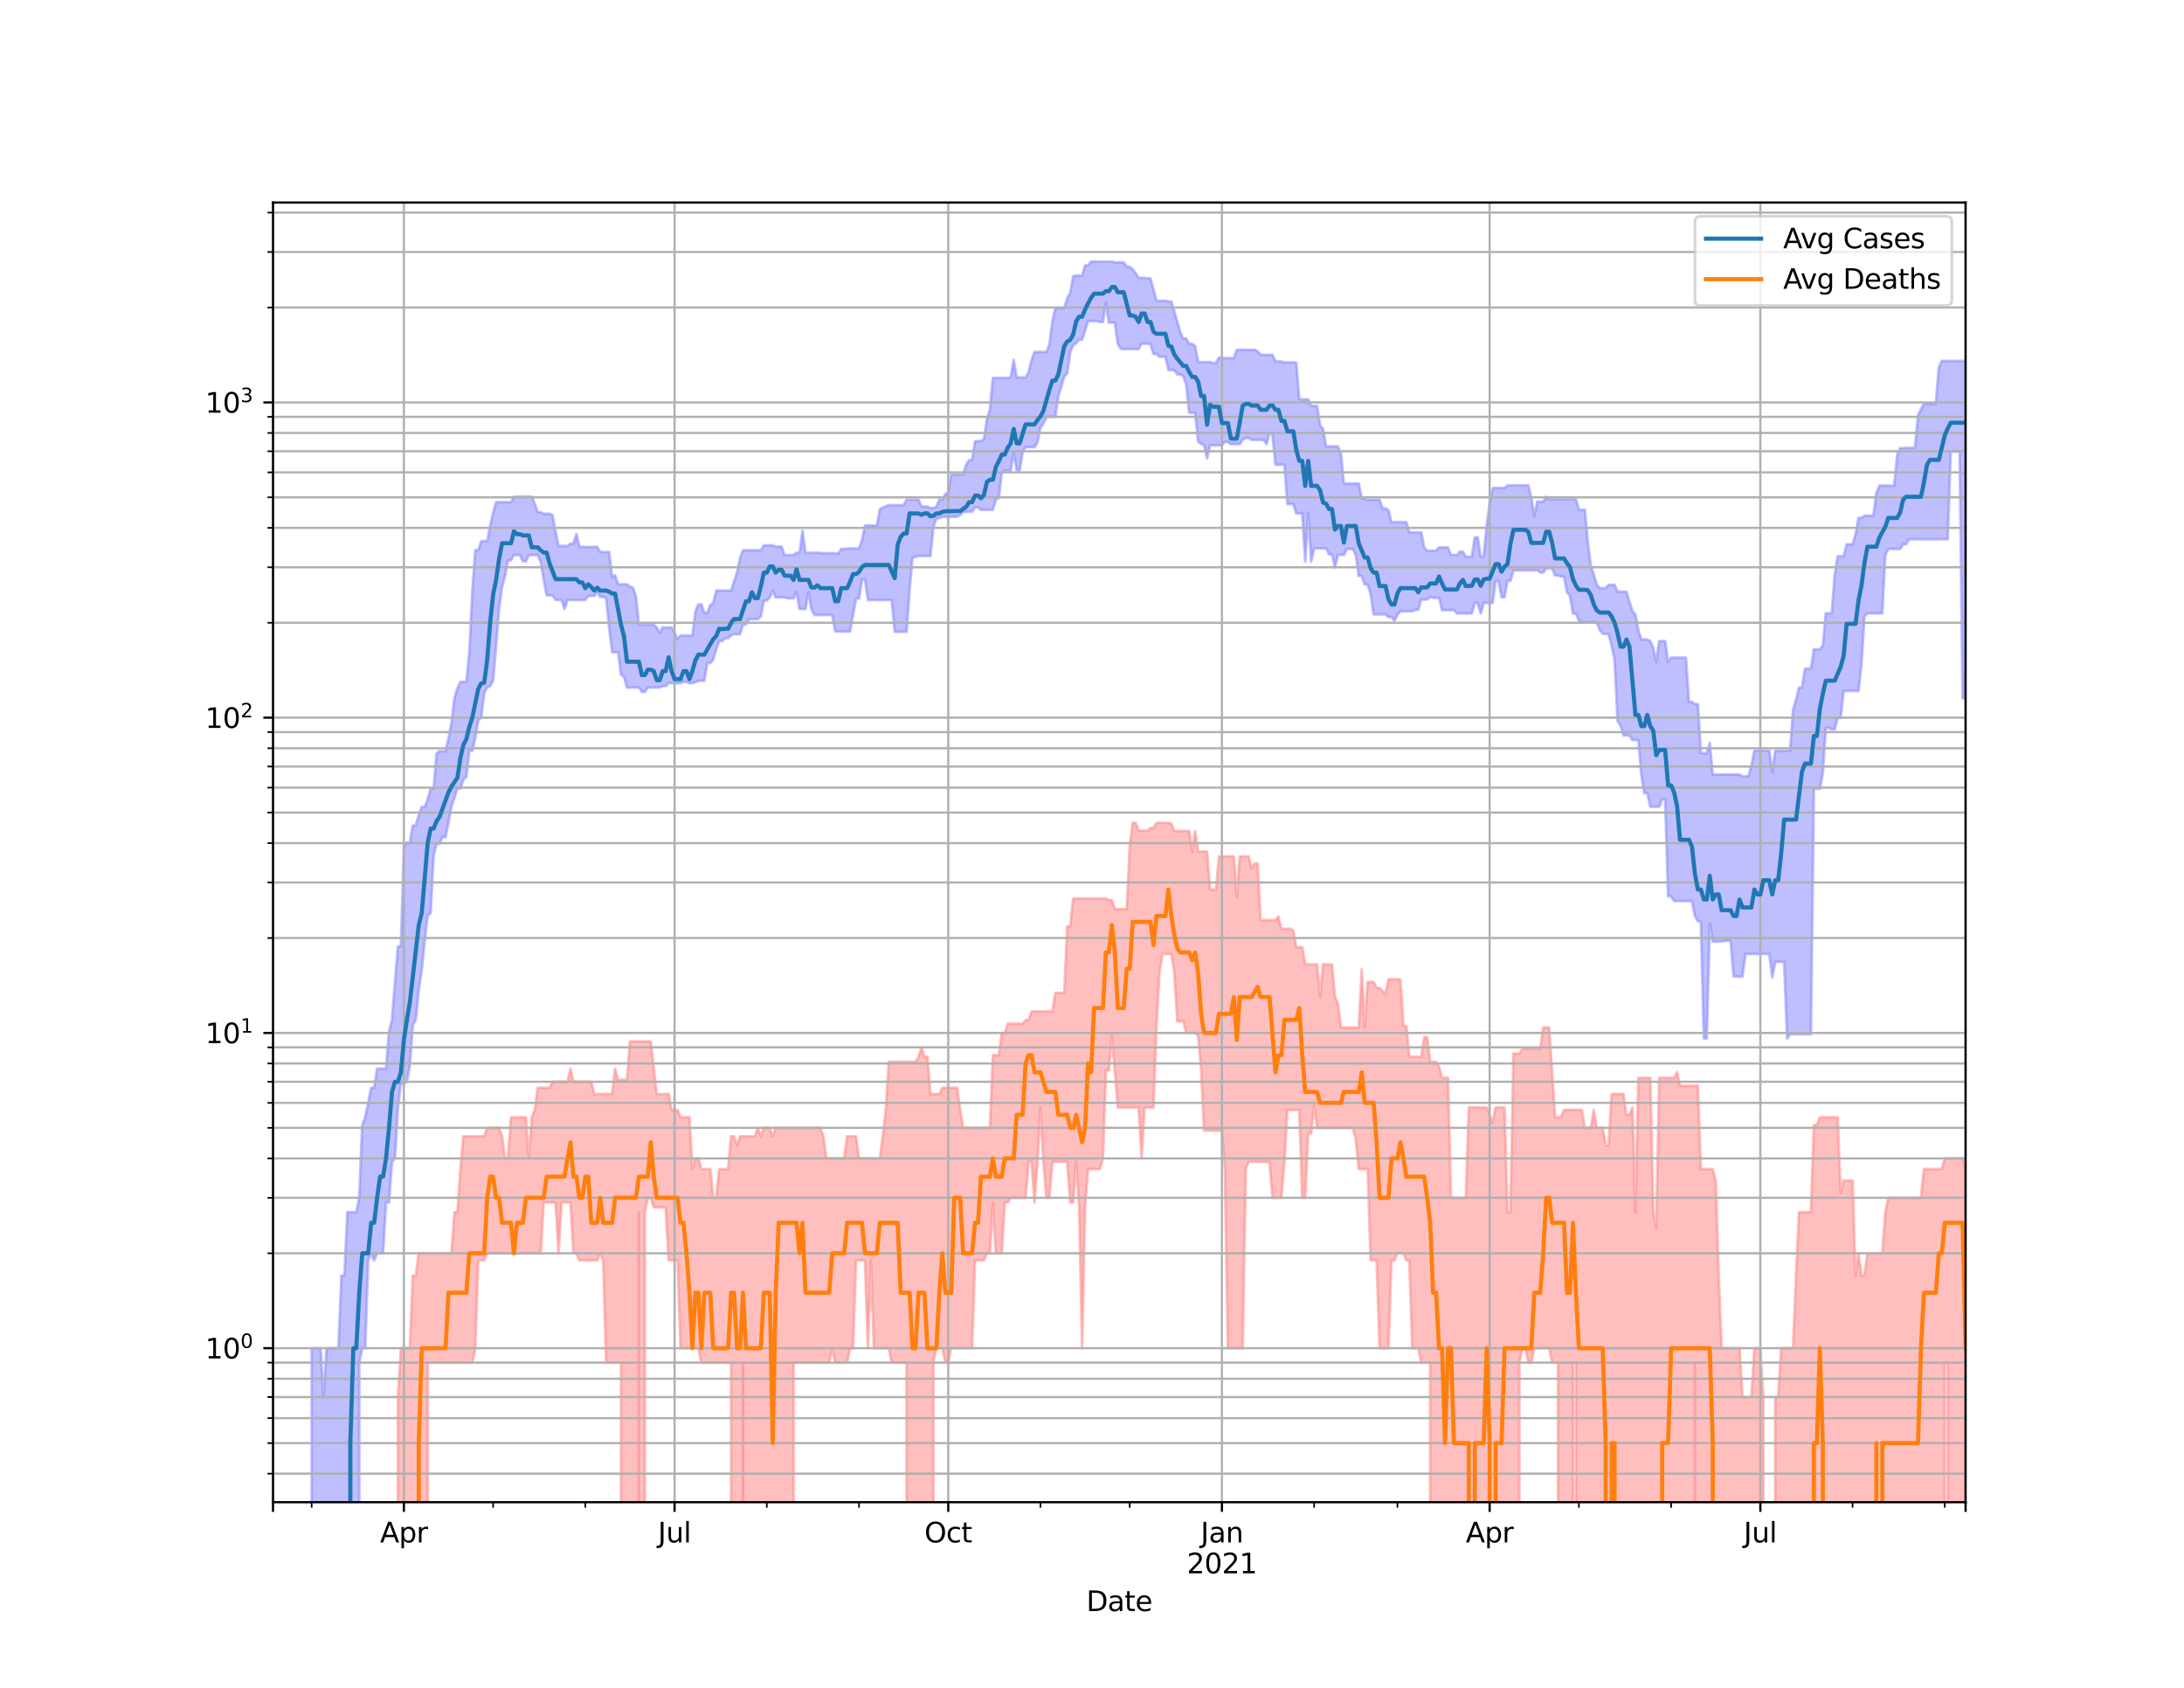 <?xml version="1.0" encoding="utf-8" standalone="no"?>
<!DOCTYPE svg PUBLIC "-//W3C//DTD SVG 1.1//EN"
  "http://www.w3.org/Graphics/SVG/1.1/DTD/svg11.dtd">
<svg height="612pt" version="1.1" viewBox="0 0 792 612" width="792pt" xmlns="http://www.w3.org/2000/svg" xmlns:xlink="http://www.w3.org/1999/xlink">
 <defs>
  <style type="text/css">*{stroke-linecap:butt;stroke-linejoin:round;}</style>
 </defs>
 <g id="figure_1">
  <g id="patch_1">
   <path d="M 0 612 
L 792 612 
L 792 0 
L 0 0 
z
" style="fill:#ffffff;"/>
  </g>
  <g id="axes_1">
   <g id="patch_2">
    <path d="M 99 544.68 
L 712.8 544.68 
L 712.8 73.44 
L 99 73.44 
z
" style="fill:#ffffff;"/>
   </g>
   <g id="PolyCollection_1">
    <path clip-path="url(#p68e2955192)" d="M 99 114801.116 
L 99 114801.116 
L 100.079 114801.116 
L 101.157 114801.116 
L 102.236 114801.116 
L 103.315 114801.116 
L 104.394 114801.116 
L 105.472 114801.116 
L 106.551 114801.116 
L 107.63 114801.116 
L 108.709 114801.116 
L 109.787 114801.116 
L 110.866 114801.116 
L 111.945 114801.116 
L 113.024 488.849 
L 114.102 488.849 
L 115.181 488.849 
L 116.26 488.849 
L 117.338 506.556 
L 118.417 488.849 
L 119.496 488.849 
L 120.575 488.849 
L 121.653 488.849 
L 122.732 488.849 
L 123.811 462.505 
L 124.89 462.505 
L 125.968 439.538 
L 127.047 439.538 
L 128.126 439.538 
L 129.205 439.538 
L 130.283 434.308 
L 131.362 407.965 
L 132.441 405.127 
L 133.52 399.896 
L 134.598 394.418 
L 135.677 394.418 
L 136.756 387.512 
L 137.834 387.512 
L 138.913 387.512 
L 139.992 387.512 
L 141.071 374.042 
L 142.149 369.805 
L 143.228 356.09 
L 144.307 343.197 
L 145.386 343.197 
L 146.464 307.098 
L 147.543 305.59 
L 148.622 305.59 
L 149.701 299.318 
L 150.779 299.318 
L 151.858 295.537 
L 152.937 292.593 
L 154.015 292.593 
L 155.094 289.814 
L 156.173 286 
L 157.252 286 
L 158.33 273.135 
L 159.409 272.368 
L 160.488 272.368 
L 161.567 272.368 
L 162.645 267.654 
L 163.724 262.199 
L 164.803 253.113 
L 165.882 249.505 
L 166.96 247.237 
L 168.039 247.237 
L 169.118 247.237 
L 170.196 236.674 
L 171.275 214.596 
L 172.354 199.469 
L 173.433 199.469 
L 174.511 196.206 
L 175.59 196.206 
L 176.669 196.206 
L 177.748 190.662 
L 178.826 185.953 
L 179.905 182.082 
L 180.984 182.082 
L 182.063 182.082 
L 183.141 182.082 
L 184.22 182.082 
L 185.299 182.082 
L 186.378 180.085 
L 187.456 180.085 
L 188.535 180.085 
L 189.614 180.085 
L 190.692 180.085 
L 191.771 180.085 
L 192.85 180.085 
L 193.929 182.671 
L 195.007 185.675 
L 196.086 185.675 
L 197.165 186.276 
L 198.244 186.276 
L 199.322 186.276 
L 200.401 186.816 
L 201.48 192.837 
L 202.559 197.96 
L 203.637 197.96 
L 204.716 197.96 
L 205.795 197.96 
L 206.873 197.131 
L 207.952 197.131 
L 209.031 193.57 
L 210.11 198.315 
L 211.188 198.315 
L 212.267 198.315 
L 213.346 198.315 
L 214.425 198.315 
L 215.503 198.315 
L 216.582 198.315 
L 217.661 200.146 
L 218.74 200.146 
L 219.818 200.146 
L 220.897 200.146 
L 221.976 209.233 
L 223.054 208.614 
L 224.133 211.879 
L 225.212 211.879 
L 226.291 211.879 
L 227.369 211.879 
L 228.448 212.807 
L 229.527 213.036 
L 230.606 216.185 
L 231.684 226.538 
L 232.763 226.538 
L 233.842 226.538 
L 234.921 226.538 
L 235.999 226.538 
L 237.078 226.538 
L 238.157 227.53 
L 239.236 229.496 
L 240.314 227.53 
L 241.393 227.53 
L 242.472 227.53 
L 243.55 227.53 
L 244.629 229.496 
L 245.708 231.766 
L 246.787 230.44 
L 247.865 230.44 
L 248.944 230.44 
L 250.023 230.44 
L 251.102 230.44 
L 252.18 221.625 
L 253.259 219.156 
L 254.338 219.156 
L 255.417 222.222 
L 256.495 222.222 
L 257.574 219.46 
L 258.653 218.573 
L 259.731 214.142 
L 260.81 214.142 
L 261.889 214.142 
L 262.968 214.142 
L 264.046 214.142 
L 265.125 214.142 
L 266.204 210.969 
L 267.283 207.521 
L 268.361 202.293 
L 269.44 199.513 
L 270.519 199.513 
L 271.598 199.513 
L 272.676 199.513 
L 273.755 199.513 
L 274.834 199.513 
L 275.912 199.513 
L 276.991 197.733 
L 278.07 197.733 
L 279.149 197.733 
L 280.227 197.733 
L 281.306 198.201 
L 282.385 198.201 
L 283.464 198.201 
L 284.542 201.284 
L 285.621 201.284 
L 286.7 201.284 
L 287.779 201.284 
L 288.857 200.443 
L 289.936 200.443 
L 291.015 192.48 
L 292.093 200.443 
L 293.172 200.443 
L 294.251 200.443 
L 295.33 200.443 
L 296.408 200.443 
L 297.487 200.443 
L 298.566 200.622 
L 299.645 200.622 
L 300.723 200.622 
L 301.802 200.622 
L 302.881 200.622 
L 303.96 200.831 
L 305.038 199.004 
L 306.117 199.004 
L 307.196 198.874 
L 308.275 198.874 
L 309.353 198.874 
L 310.432 198.874 
L 311.511 198.874 
L 312.589 195.784 
L 313.668 190.552 
L 314.747 190.552 
L 315.826 190.552 
L 316.904 190.552 
L 317.983 190.552 
L 319.062 184.668 
L 320.141 184.054 
L 321.219 183.543 
L 322.298 183.163 
L 323.377 183.163 
L 324.456 183.163 
L 325.534 183.163 
L 326.613 183.163 
L 327.692 183.163 
L 328.77 181.144 
L 329.849 181.144 
L 330.928 181.144 
L 332.007 181.144 
L 333.085 181.144 
L 334.164 183.67 
L 335.243 183.67 
L 336.322 183.67 
L 337.4 184.204 
L 338.479 184.204 
L 339.558 183.745 
L 340.637 181.174 
L 341.715 181.174 
L 342.794 179.233 
L 343.873 178.519 
L 344.951 172.047 
L 346.03 172.047 
L 347.109 172.047 
L 348.188 172.047 
L 349.266 172.047 
L 350.345 168.567 
L 351.424 166.857 
L 352.503 166.857 
L 353.581 159.976 
L 354.66 159.976 
L 355.739 159.976 
L 356.818 159.172 
L 357.896 152.01 
L 358.975 148.463 
L 360.054 137.047 
L 361.133 137.047 
L 362.211 137.047 
L 363.29 137.047 
L 364.369 137.047 
L 365.447 137.047 
L 366.526 136.848 
L 367.605 130.53 
L 368.684 136.848 
L 369.762 136.848 
L 370.841 136.848 
L 371.92 136.848 
L 372.999 134.985 
L 374.077 130.53 
L 375.156 127.63 
L 376.235 127.63 
L 377.314 127.63 
L 378.392 127.63 
L 379.471 127.63 
L 380.55 124.972 
L 381.628 116.569 
L 382.707 111.692 
L 383.786 111.692 
L 384.865 111.692 
L 385.943 111.692 
L 387.022 108.097 
L 388.101 106.288 
L 389.18 100.173 
L 390.258 99.942 
L 391.337 99.942 
L 392.416 99.942 
L 393.495 96.206 
L 394.573 96.206 
L 395.652 94.86 
L 396.731 94.86 
L 397.809 94.86 
L 398.888 94.86 
L 399.967 94.86 
L 401.046 94.86 
L 402.124 94.86 
L 403.203 94.86 
L 404.282 95.138 
L 405.361 95.138 
L 406.439 95.138 
L 407.518 95.138 
L 408.597 96.692 
L 409.676 96.692 
L 410.754 97.67 
L 411.833 99.013 
L 412.912 100.763 
L 413.991 100.763 
L 415.069 100.763 
L 416.148 100.943 
L 417.227 100.943 
L 418.305 104.982 
L 419.384 109.059 
L 420.463 109.059 
L 421.542 109.059 
L 422.62 109.059 
L 423.699 109.322 
L 424.778 109.322 
L 425.857 112.954 
L 426.935 116.681 
L 428.014 120.432 
L 429.093 122.774 
L 430.172 122.774 
L 431.25 124.689 
L 432.329 124.689 
L 433.408 125.512 
L 434.486 131.315 
L 435.565 131.315 
L 436.644 131.315 
L 437.723 131.315 
L 438.801 131.315 
L 439.88 131.642 
L 440.959 131.642 
L 442.038 129.61 
L 443.116 129.825 
L 444.195 129.825 
L 445.274 129.825 
L 446.353 129.825 
L 447.431 129.825 
L 448.51 126.85 
L 449.589 126.85 
L 450.667 126.85 
L 451.746 126.85 
L 452.825 126.85 
L 453.904 126.85 
L 454.982 126.85 
L 456.061 127.397 
L 457.14 128.654 
L 458.219 128.654 
L 459.297 128.654 
L 460.376 128.654 
L 461.455 128.654 
L 462.534 131.068 
L 463.612 131.068 
L 464.691 131.068 
L 465.77 131.401 
L 466.849 131.401 
L 467.927 131.401 
L 469.006 131.401 
L 470.085 131.523 
L 471.163 144.807 
L 472.242 144.807 
L 473.321 144.807 
L 474.4 144.807 
L 475.478 147.179 
L 476.557 147.179 
L 477.636 147.179 
L 478.715 154.167 
L 479.793 155.558 
L 480.872 161.849 
L 481.951 161.849 
L 483.03 161.849 
L 484.108 161.849 
L 485.187 161.849 
L 486.266 164.398 
L 487.344 175.339 
L 488.423 175.339 
L 489.502 175.339 
L 490.581 175.339 
L 491.659 175.339 
L 492.738 175.339 
L 493.817 180.732 
L 494.896 180.943 
L 495.974 181.215 
L 497.053 181.215 
L 498.132 181.215 
L 499.211 181.215 
L 500.289 181.215 
L 501.368 184.376 
L 502.447 184.376 
L 503.525 185.06 
L 504.604 189.335 
L 505.683 189.335 
L 506.762 189.335 
L 507.84 189.335 
L 508.919 189.335 
L 509.998 189.335 
L 511.077 193.029 
L 512.155 193.029 
L 513.234 193.029 
L 514.313 193.029 
L 515.392 193.029 
L 516.47 198.501 
L 517.549 199.66 
L 518.628 199.66 
L 519.707 199.66 
L 520.785 199.66 
L 521.864 198.501 
L 522.943 198.501 
L 524.021 198.501 
L 525.1 198.544 
L 526.179 201.238 
L 527.258 201.238 
L 528.336 201.238 
L 529.415 200.027 
L 530.494 200.027 
L 531.573 201.878 
L 532.651 201.878 
L 533.73 201.924 
L 534.809 194.831 
L 535.888 194.831 
L 536.966 201.924 
L 538.045 201.648 
L 539.124 190.552 
L 540.202 182.609 
L 541.281 176.936 
L 542.36 176.936 
L 543.439 176.936 
L 544.517 176.936 
L 545.596 176.936 
L 546.675 175.999 
L 547.754 175.999 
L 548.832 175.999 
L 549.911 175.999 
L 550.99 175.999 
L 552.069 175.999 
L 553.147 175.999 
L 554.226 175.999 
L 555.305 180.283 
L 556.383 187.191 
L 557.462 181.907 
L 558.541 181.907 
L 559.62 181.907 
L 560.698 180.125 
L 561.777 181.033 
L 562.856 181.033 
L 563.935 181.033 
L 565.013 181.033 
L 566.092 181.033 
L 567.171 181.033 
L 568.25 181.033 
L 569.328 181.033 
L 570.407 181.033 
L 571.486 181.033 
L 572.564 184.842 
L 573.643 184.842 
L 574.722 184.842 
L 575.801 196.522 
L 576.879 205.042 
L 577.958 208.317 
L 579.037 211.973 
L 580.116 213.286 
L 581.194 213.286 
L 582.273 213.286 
L 583.352 212.086 
L 584.431 212.086 
L 585.509 212.086 
L 586.588 214.556 
L 587.667 214.556 
L 588.746 214.556 
L 589.824 214.556 
L 590.903 218.167 
L 591.982 221.557 
L 593.06 222.873 
L 594.139 228.647 
L 595.218 231.878 
L 596.297 231.878 
L 597.375 231.878 
L 598.454 232.47 
L 599.533 234.854 
L 600.612 240.029 
L 601.69 232.47 
L 602.769 232.47 
L 603.848 232.47 
L 604.927 240.029 
L 606.005 238.467 
L 607.084 238.467 
L 608.163 238.467 
L 609.241 238.467 
L 610.32 238.467 
L 611.399 238.467 
L 612.478 254.509 
L 613.556 254.509 
L 614.635 255.312 
L 615.714 255.312 
L 616.793 273.071 
L 617.871 273.071 
L 618.95 273.071 
L 620.029 269.355 
L 621.108 280.852 
L 622.186 280.852 
L 623.265 280.852 
L 624.344 280.852 
L 625.422 280.852 
L 626.501 280.852 
L 627.58 280.852 
L 628.659 280.852 
L 629.737 280.852 
L 630.816 280.852 
L 631.895 281.534 
L 632.974 281.534 
L 634.052 281.534 
L 635.131 277.437 
L 636.21 272.242 
L 637.289 272.242 
L 638.367 272.242 
L 639.446 272.242 
L 640.525 272.242 
L 641.604 272.242 
L 642.682 279.958 
L 643.761 272.242 
L 644.84 272.242 
L 645.918 272.242 
L 646.997 272.242 
L 648.076 272.242 
L 649.155 272.242 
L 650.233 257.425 
L 651.312 253.763 
L 652.391 249.305 
L 653.47 249.305 
L 654.548 242.433 
L 655.627 242.433 
L 656.706 242.433 
L 657.785 235.453 
L 658.863 235.453 
L 659.942 235.453 
L 661.021 234.203 
L 662.099 222.361 
L 663.178 222.361 
L 664.257 222.361 
L 665.336 208.387 
L 666.414 201.725 
L 667.493 201.725 
L 668.572 201.725 
L 669.651 197.368 
L 670.729 197.368 
L 671.808 197.368 
L 672.887 193.752 
L 673.966 187.776 
L 675.044 187.776 
L 676.123 186.986 
L 677.202 186.986 
L 678.28 186.986 
L 679.359 186.986 
L 680.438 178.769 
L 681.517 176.072 
L 682.595 176.072 
L 683.674 176.072 
L 684.753 176.072 
L 685.832 176.072 
L 686.91 176.072 
L 687.989 164.869 
L 689.068 162.504 
L 690.147 162.504 
L 691.225 162.4 
L 692.304 162.4 
L 693.383 162.4 
L 694.462 162.4 
L 695.54 150.599 
L 696.619 148.406 
L 697.698 146.426 
L 698.776 146.426 
L 699.855 146.426 
L 700.934 146.426 
L 702.013 146.426 
L 703.091 133.243 
L 704.17 130.877 
L 705.249 130.877 
L 706.328 130.877 
L 707.406 130.877 
L 708.485 130.877 
L 709.564 130.877 
L 710.643 130.877 
L 711.721 130.877 
L 712.8 130.658 
L 712.8 253.199 
L 712.8 253.199 
L 711.721 253.199 
L 710.643 163.733 
L 709.564 163.733 
L 708.485 163.733 
L 707.406 163.733 
L 706.328 195.527 
L 705.249 195.527 
L 704.17 195.527 
L 703.091 195.527 
L 702.013 195.527 
L 700.934 195.527 
L 699.855 195.527 
L 698.776 195.527 
L 697.698 195.527 
L 696.619 195.527 
L 695.54 195.527 
L 694.462 195.527 
L 693.383 195.527 
L 692.304 195.527 
L 691.225 197.382 
L 690.147 197.382 
L 689.068 199.048 
L 687.989 199.048 
L 686.91 199.048 
L 685.832 199.048 
L 684.753 199.048 
L 683.674 201.314 
L 682.595 222.407 
L 681.517 222.407 
L 680.438 222.407 
L 679.359 222.407 
L 678.28 222.407 
L 677.202 222.407 
L 676.123 223.461 
L 675.044 240.895 
L 673.966 250.556 
L 672.887 250.556 
L 671.808 250.556 
L 670.729 250.556 
L 669.651 250.556 
L 668.572 250.556 
L 667.493 260.274 
L 666.414 260.274 
L 665.336 264.472 
L 664.257 264.472 
L 663.178 263.987 
L 662.099 263.934 
L 661.021 280.329 
L 659.942 286 
L 658.863 286 
L 657.785 286 
L 656.706 375.035 
L 655.627 375.035 
L 654.548 375.035 
L 653.47 375.035 
L 652.391 375.035 
L 651.312 375.035 
L 650.233 375.035 
L 649.155 375.035 
L 648.076 376.563 
L 646.997 348.781 
L 645.918 348.781 
L 644.84 348.781 
L 643.761 348.781 
L 642.682 354.407 
L 641.604 345.91 
L 640.525 345.91 
L 639.446 345.91 
L 638.367 345.91 
L 637.289 345.91 
L 636.21 345.91 
L 635.131 345.91 
L 634.052 345.91 
L 632.974 345.91 
L 631.895 354.077 
L 630.816 354.077 
L 629.737 354.077 
L 628.659 354.077 
L 627.58 341.128 
L 626.501 341.128 
L 625.422 341.128 
L 624.344 341.382 
L 623.265 341.382 
L 622.186 341.382 
L 621.108 341.382 
L 620.029 334.944 
L 618.95 376.563 
L 617.871 376.563 
L 616.793 334.057 
L 615.714 334.057 
L 614.635 332.119 
L 613.556 326.719 
L 612.478 326.719 
L 611.399 326.719 
L 610.32 326.719 
L 609.241 326.719 
L 608.163 326.719 
L 607.084 326.719 
L 606.005 325.043 
L 604.927 325.043 
L 603.848 289.814 
L 602.769 289.814 
L 601.69 292.498 
L 600.612 292.498 
L 599.533 292.498 
L 598.454 292.498 
L 597.375 287.611 
L 596.297 287.611 
L 595.218 281.003 
L 594.139 268.351 
L 593.06 268.351 
L 591.982 268.351 
L 590.903 266.627 
L 589.824 266.627 
L 588.746 266.627 
L 587.667 263.138 
L 586.588 261.379 
L 585.509 239.144 
L 584.431 234.144 
L 583.352 229.844 
L 582.273 229.844 
L 581.194 229.79 
L 580.116 228.411 
L 579.037 225.664 
L 577.958 225.664 
L 576.879 225.664 
L 575.801 225.664 
L 574.722 225.664 
L 573.643 225.664 
L 572.564 225.073 
L 571.486 222.5 
L 570.407 222.5 
L 569.328 216.042 
L 568.25 214.774 
L 567.171 209.038 
L 566.092 209.038 
L 565.013 208.667 
L 563.935 208.667 
L 562.856 206.049 
L 561.777 206.049 
L 560.698 206.049 
L 559.62 207.572 
L 558.541 207.572 
L 557.462 206.805 
L 556.383 206.805 
L 555.305 206.805 
L 554.226 206.805 
L 553.147 206.805 
L 552.069 206.805 
L 550.99 206.805 
L 549.911 206.805 
L 548.832 206.805 
L 547.754 210.602 
L 546.675 210.602 
L 545.596 216.534 
L 544.517 216.534 
L 543.439 210.602 
L 542.36 210.767 
L 541.281 218.616 
L 540.202 218.616 
L 539.124 218.616 
L 538.045 218.616 
L 536.966 222.431 
L 535.888 218.616 
L 534.809 218.616 
L 533.73 222.431 
L 532.651 222.431 
L 531.573 222.431 
L 530.494 222.431 
L 529.415 222.431 
L 528.336 222.431 
L 527.258 221.194 
L 526.179 221.239 
L 525.1 221.239 
L 524.021 221.239 
L 522.943 221.239 
L 521.864 216.803 
L 520.785 216.803 
L 519.707 216.803 
L 518.628 216.411 
L 517.549 217.365 
L 516.47 217.365 
L 515.392 217.365 
L 514.313 221.126 
L 513.234 221.126 
L 512.155 221.648 
L 511.077 221.648 
L 509.998 221.648 
L 508.919 221.648 
L 507.84 221.648 
L 506.762 222.92 
L 505.683 225.147 
L 504.604 223.77 
L 503.525 223.77 
L 502.447 222.78 
L 501.368 222.78 
L 500.289 222.78 
L 499.211 222.78 
L 498.132 222.78 
L 497.053 215.475 
L 495.974 211.954 
L 494.896 211.954 
L 493.817 208.843 
L 492.738 208.843 
L 491.659 201.223 
L 490.581 199.048 
L 489.502 199.048 
L 488.423 199.048 
L 487.344 201.223 
L 486.266 201.223 
L 485.187 201.223 
L 484.108 205.783 
L 483.03 200.982 
L 481.951 200.982 
L 480.872 198.86 
L 479.793 198.86 
L 478.715 198.86 
L 477.636 198.86 
L 476.557 198.86 
L 475.478 203.625 
L 474.4 186.164 
L 473.321 203.625 
L 472.242 186.164 
L 471.163 186.164 
L 470.085 186.164 
L 469.006 182.755 
L 467.927 182.755 
L 466.849 182.755 
L 465.77 168.496 
L 464.691 168.496 
L 463.612 168.496 
L 462.534 168.496 
L 461.455 157.677 
L 460.376 157.133 
L 459.297 161.021 
L 458.219 159.484 
L 457.14 159.484 
L 456.061 159.484 
L 454.982 159.484 
L 453.904 159.484 
L 452.825 158.816 
L 451.746 158.816 
L 450.667 159.484 
L 449.589 161.021 
L 448.51 161.021 
L 447.431 161.021 
L 446.353 161.021 
L 445.274 160.36 
L 444.195 160.154 
L 443.116 161.461 
L 442.038 161.461 
L 440.959 161.461 
L 439.88 161.461 
L 438.801 161.461 
L 437.723 166.18 
L 436.644 161.461 
L 435.565 160.874 
L 434.486 160.141 
L 433.408 149.664 
L 432.329 149.664 
L 431.25 149.664 
L 430.172 139.542 
L 429.093 136.383 
L 428.014 135.768 
L 426.935 135.768 
L 425.857 134.175 
L 424.778 134.175 
L 423.699 134.175 
L 422.62 129.346 
L 421.542 129.346 
L 420.463 129.346 
L 419.384 128.318 
L 418.305 128.318 
L 417.227 124.897 
L 416.148 124.621 
L 415.069 124.621 
L 413.991 124.621 
L 412.912 126.566 
L 411.833 126.566 
L 410.754 126.566 
L 409.676 126.566 
L 408.597 126.566 
L 407.518 126.566 
L 406.439 126.509 
L 405.361 124.621 
L 404.282 116.977 
L 403.203 116.977 
L 402.124 116.977 
L 401.046 109.778 
L 399.967 116.737 
L 398.888 116.737 
L 397.809 116.407 
L 396.731 116.407 
L 395.652 116.407 
L 394.573 116.407 
L 393.495 119.862 
L 392.416 123.165 
L 391.337 123.165 
L 390.258 124.46 
L 389.18 125.19 
L 388.101 127.633 
L 387.022 135.369 
L 385.943 136.592 
L 384.865 140.144 
L 383.786 143.665 
L 382.707 151.115 
L 381.628 151.115 
L 380.55 151.115 
L 379.471 151.413 
L 378.392 153.498 
L 377.314 154.947 
L 376.235 160.36 
L 375.156 162.11 
L 374.077 162.11 
L 372.999 162.11 
L 371.92 162.11 
L 370.841 164.003 
L 369.762 170.598 
L 368.684 170.598 
L 367.605 164.003 
L 366.526 170.598 
L 365.447 170.598 
L 364.369 170.598 
L 363.29 171.371 
L 362.211 180.552 
L 361.133 181.205 
L 360.054 184.842 
L 358.975 184.842 
L 357.896 184.842 
L 356.818 184.842 
L 355.739 184.842 
L 354.66 183.969 
L 353.581 183.969 
L 352.503 185.532 
L 351.424 185.532 
L 350.345 185.532 
L 349.266 185.731 
L 348.188 186.737 
L 347.109 187.385 
L 346.03 187.385 
L 344.951 187.385 
L 343.873 187.385 
L 342.794 187.385 
L 341.715 187.385 
L 340.637 187.938 
L 339.558 187.938 
L 338.479 191.178 
L 337.4 201.603 
L 336.322 201.603 
L 335.243 201.603 
L 334.164 201.603 
L 333.085 201.603 
L 332.007 201.893 
L 330.928 202.185 
L 329.849 213.81 
L 328.77 229.096 
L 327.692 229.096 
L 326.613 229.096 
L 325.534 229.096 
L 324.456 229.096 
L 323.377 217.575 
L 322.298 217.575 
L 321.219 217.575 
L 320.141 217.575 
L 319.062 217.575 
L 317.983 217.575 
L 316.904 217.575 
L 315.826 217.575 
L 314.747 217.575 
L 313.668 210.129 
L 312.589 210.129 
L 311.511 217.093 
L 310.432 217.093 
L 309.353 222.78 
L 308.275 228.964 
L 307.196 228.964 
L 306.117 228.964 
L 305.038 228.964 
L 303.96 228.964 
L 302.881 228.964 
L 301.802 222.99 
L 300.723 222.99 
L 299.645 222.99 
L 298.566 222.99 
L 297.487 222.99 
L 296.408 222.99 
L 295.33 222.99 
L 294.251 220.811 
L 293.172 214.754 
L 292.093 220.811 
L 291.015 220.811 
L 289.936 220.811 
L 288.857 214.576 
L 287.779 216.948 
L 286.7 216.948 
L 285.621 216.948 
L 284.542 216.617 
L 283.464 216.617 
L 282.385 216.617 
L 281.306 216.617 
L 280.227 214.201 
L 279.149 216.617 
L 278.07 217.764 
L 276.991 217.764 
L 275.912 223.485 
L 274.834 224.514 
L 273.755 224.514 
L 272.676 224.514 
L 271.598 224.514 
L 270.519 226.437 
L 269.44 226.437 
L 268.361 229.979 
L 267.283 229.979 
L 266.204 229.979 
L 265.125 230.331 
L 264.046 231.403 
L 262.968 231.403 
L 261.889 232.442 
L 260.81 232.442 
L 259.731 235.453 
L 258.653 239.176 
L 257.574 240.427 
L 256.495 240.427 
L 255.417 246.856 
L 254.338 246.856 
L 253.259 246.856 
L 252.18 247.352 
L 251.102 247.698 
L 250.023 247.698 
L 248.944 247.237 
L 247.865 247.237 
L 246.787 247.698 
L 245.708 247.698 
L 244.629 247.698 
L 243.55 247.698 
L 242.472 247.698 
L 241.393 248.79 
L 240.314 248.79 
L 239.236 249.305 
L 238.157 249.305 
L 237.078 249.305 
L 235.999 249.305 
L 234.921 249.305 
L 233.842 250.884 
L 232.763 250.884 
L 231.684 249.305 
L 230.606 249.305 
L 229.527 249.305 
L 228.448 249.305 
L 227.369 249.305 
L 226.291 245.51 
L 225.212 244.631 
L 224.133 236.489 
L 223.054 236.489 
L 221.976 236.489 
L 220.897 227.633 
L 219.818 216.927 
L 218.74 216.411 
L 217.661 216.411 
L 216.582 214.675 
L 215.503 216.063 
L 214.425 216.063 
L 213.346 216.063 
L 212.267 217.533 
L 211.188 217.533 
L 210.11 217.533 
L 209.031 217.533 
L 207.952 217.533 
L 206.873 217.533 
L 205.795 217.533 
L 204.716 220.856 
L 203.637 217.533 
L 202.559 217.533 
L 201.48 217.533 
L 200.401 215.859 
L 199.322 215.859 
L 198.244 215.859 
L 197.165 210.184 
L 196.086 203.768 
L 195.007 201.253 
L 193.929 201.253 
L 192.85 201.253 
L 191.771 201.253 
L 190.692 203.514 
L 189.614 203.514 
L 188.535 201.253 
L 187.456 201.253 
L 186.378 201.253 
L 185.299 203.182 
L 184.22 203.182 
L 183.141 208.773 
L 182.063 212.883 
L 180.984 220.52 
L 179.905 234.38 
L 178.826 246.667 
L 177.748 248.79 
L 176.669 249.265 
L 175.59 251.255 
L 174.511 260.224 
L 173.433 261.227 
L 172.354 267.539 
L 171.275 272.242 
L 170.196 272.242 
L 169.118 281.687 
L 168.039 282.691 
L 166.96 285.916 
L 165.882 285.916 
L 164.803 289.276 
L 163.724 292.308 
L 162.645 298.238 
L 161.567 303.528 
L 160.488 303.528 
L 159.409 305.962 
L 158.33 305.962 
L 157.252 310.124 
L 156.173 331.074 
L 155.094 331.908 
L 154.015 341.128 
L 152.937 351.827 
L 151.858 358.907 
L 150.779 369.805 
L 149.701 371.644 
L 148.622 386.239 
L 147.543 392.244 
L 146.464 392.958 
L 145.386 392.958 
L 144.307 401.579 
L 143.228 420.026 
L 142.149 421.283 
L 141.071 435.991 
L 139.992 435.991 
L 138.913 454.437 
L 137.834 454.437 
L 136.756 454.437 
L 135.677 456.984 
L 134.598 454.437 
L 133.52 456.984 
L 132.441 488.849 
L 131.362 488.849 
L 130.283 494.079 
L 129.205 114801.116 
L 128.126 114801.116 
L 127.047 114801.116 
L 125.968 114801.116 
L 124.89 114801.116 
L 123.811 114801.116 
L 122.732 114801.116 
L 121.653 114801.116 
L 120.575 114801.116 
L 119.496 114801.116 
L 118.417 114801.116 
L 117.338 114801.116 
L 116.26 114801.116 
L 115.181 114801.116 
L 114.102 114801.116 
L 113.024 114801.116 
L 111.945 114801.116 
L 110.866 114801.116 
L 109.787 114801.116 
L 108.709 114801.116 
L 107.63 114801.116 
L 106.551 114801.116 
L 105.472 114801.116 
L 104.394 114801.116 
L 103.315 114801.116 
L 102.236 114801.116 
L 101.157 114801.116 
L 100.079 114801.116 
L 99 114801.116 
z
" style="fill:#8080ff;fill-opacity:0.5;stroke:#8080ff;stroke-opacity:0.5;"/>
   </g>
   <g id="PolyCollection_2">
    <path clip-path="url(#p68e2955192)" d="M 99 114801.116 
L 99 114801.116 
L 100.079 114801.116 
L 101.157 114801.116 
L 102.236 114801.116 
L 103.315 114801.116 
L 104.394 114801.116 
L 105.472 114801.116 
L 106.551 114801.116 
L 107.63 114801.116 
L 108.709 114801.116 
L 109.787 114801.116 
L 110.866 114801.116 
L 111.945 114801.116 
L 113.024 114801.116 
L 114.102 114801.116 
L 115.181 114801.116 
L 116.26 114801.116 
L 117.338 114801.116 
L 118.417 114801.116 
L 119.496 114801.116 
L 120.575 114801.116 
L 121.653 114801.116 
L 122.732 114801.116 
L 123.811 114801.116 
L 124.89 114801.116 
L 125.968 114801.116 
L 127.047 114801.116 
L 128.126 114801.116 
L 129.205 114801.116 
L 130.283 114801.116 
L 131.362 114801.116 
L 132.441 114801.116 
L 133.52 114801.116 
L 134.598 114801.116 
L 135.677 114801.116 
L 136.756 114801.116 
L 137.834 114801.116 
L 138.913 114801.116 
L 139.992 114801.116 
L 141.071 114801.116 
L 142.149 114801.116 
L 143.228 114801.116 
L 144.307 506.556 
L 145.386 488.849 
L 146.464 488.849 
L 147.543 488.849 
L 148.622 488.849 
L 149.701 462.505 
L 150.779 462.505 
L 151.858 454.437 
L 152.937 454.437 
L 154.015 454.437 
L 155.094 454.437 
L 156.173 454.437 
L 157.252 454.437 
L 158.33 454.437 
L 159.409 454.437 
L 160.488 454.437 
L 161.567 454.437 
L 162.645 454.437 
L 163.724 454.437 
L 164.803 439.538 
L 165.882 439.538 
L 166.96 423.896 
L 168.039 412.02 
L 169.118 412.02 
L 170.196 412.02 
L 171.275 412.02 
L 172.354 412.02 
L 173.433 412.02 
L 174.511 412.02 
L 175.59 412.02 
L 176.669 408.948 
L 177.748 408.948 
L 178.826 408.948 
L 179.905 408.948 
L 180.984 408.948 
L 182.063 412.02 
L 183.141 420.026 
L 184.22 420.026 
L 185.299 405.127 
L 186.378 405.127 
L 187.456 405.127 
L 188.535 405.127 
L 189.614 405.127 
L 190.692 405.127 
L 191.771 420.026 
L 192.85 405.127 
L 193.929 402.443 
L 195.007 394.418 
L 196.086 394.418 
L 197.165 394.418 
L 198.244 394.418 
L 199.322 394.418 
L 200.401 392.244 
L 201.48 392.244 
L 202.559 392.244 
L 203.637 392.244 
L 204.716 392.244 
L 205.795 392.244 
L 206.873 387.512 
L 207.952 392.244 
L 209.031 392.244 
L 210.11 392.244 
L 211.188 392.244 
L 212.267 392.244 
L 213.346 392.244 
L 214.425 392.244 
L 215.503 396.692 
L 216.582 396.692 
L 217.661 396.692 
L 218.74 396.692 
L 219.818 396.692 
L 220.897 396.692 
L 221.976 396.692 
L 223.054 387.512 
L 224.133 391.539 
L 225.212 391.539 
L 226.291 391.539 
L 227.369 391.539 
L 228.448 377.608 
L 229.527 377.608 
L 230.606 377.608 
L 231.684 377.608 
L 232.763 377.608 
L 233.842 377.608 
L 234.921 377.608 
L 235.999 377.608 
L 237.078 387.512 
L 238.157 396.692 
L 239.236 396.692 
L 240.314 396.692 
L 241.393 396.692 
L 242.472 396.692 
L 243.55 402.443 
L 244.629 402.443 
L 245.708 402.443 
L 246.787 405.127 
L 247.865 405.127 
L 248.944 405.127 
L 250.023 405.127 
L 251.102 423.896 
L 252.18 420.026 
L 253.259 420.026 
L 254.338 423.896 
L 255.417 423.896 
L 256.495 423.896 
L 257.574 423.896 
L 258.653 434.308 
L 259.731 434.308 
L 260.81 423.896 
L 261.889 423.896 
L 262.968 423.896 
L 264.046 423.896 
L 265.125 412.02 
L 266.204 412.02 
L 267.283 415.294 
L 268.361 412.02 
L 269.44 412.02 
L 270.519 412.02 
L 271.598 412.02 
L 272.676 412.02 
L 273.755 412.02 
L 274.834 408.948 
L 275.912 412.02 
L 276.991 408.948 
L 278.07 408.948 
L 279.149 408.948 
L 280.227 412.02 
L 281.306 408.948 
L 282.385 408.948 
L 283.464 408.948 
L 284.542 408.948 
L 285.621 408.948 
L 286.7 408.948 
L 287.779 408.948 
L 288.857 408.948 
L 289.936 408.948 
L 291.015 408.948 
L 292.093 408.948 
L 293.172 408.948 
L 294.251 408.948 
L 295.33 408.948 
L 296.408 408.948 
L 297.487 408.948 
L 298.566 412.02 
L 299.645 420.026 
L 300.723 420.026 
L 301.802 420.026 
L 302.881 420.026 
L 303.96 420.026 
L 305.038 420.026 
L 306.117 420.026 
L 307.196 412.02 
L 308.275 412.02 
L 309.353 412.02 
L 310.432 412.02 
L 311.511 420.026 
L 312.589 420.026 
L 313.668 420.026 
L 314.747 420.026 
L 315.826 420.026 
L 316.904 420.026 
L 317.983 420.026 
L 319.062 420.026 
L 320.141 412.02 
L 321.219 402.443 
L 322.298 384.998 
L 323.377 384.998 
L 324.456 384.998 
L 325.534 384.998 
L 326.613 384.998 
L 327.692 384.998 
L 328.77 384.998 
L 329.849 384.998 
L 330.928 384.998 
L 332.007 384.998 
L 333.085 383.192 
L 334.164 379.767 
L 335.243 383.192 
L 336.322 383.192 
L 337.4 396.692 
L 338.479 396.692 
L 339.558 396.692 
L 340.637 396.692 
L 341.715 394.418 
L 342.794 394.418 
L 343.873 394.418 
L 344.951 394.418 
L 346.03 394.418 
L 347.109 394.418 
L 348.188 402.443 
L 349.266 408.948 
L 350.345 408.948 
L 351.424 408.948 
L 352.503 408.948 
L 353.581 408.948 
L 354.66 408.948 
L 355.739 408.948 
L 356.818 408.948 
L 357.896 408.948 
L 358.975 408.948 
L 360.054 382.605 
L 361.133 382.605 
L 362.211 382.605 
L 363.29 374.536 
L 364.369 374.536 
L 365.447 371.177 
L 366.526 371.177 
L 367.605 371.177 
L 368.684 371.177 
L 369.762 371.177 
L 370.841 371.177 
L 371.92 369.805 
L 372.999 369.805 
L 374.077 366.742 
L 375.156 366.742 
L 376.235 366.742 
L 377.314 366.742 
L 378.392 366.742 
L 379.471 366.742 
L 380.55 366.742 
L 381.628 366.742 
L 382.707 360.007 
L 383.786 360.007 
L 384.865 360.007 
L 385.943 360.007 
L 387.022 335.847 
L 388.101 335.847 
L 389.18 325.781 
L 390.258 325.781 
L 391.337 325.781 
L 392.416 325.781 
L 393.495 325.781 
L 394.573 325.781 
L 395.652 325.781 
L 396.731 325.781 
L 397.809 325.781 
L 398.888 325.781 
L 399.967 325.781 
L 401.046 325.781 
L 402.124 326.342 
L 403.203 326.342 
L 404.282 329.646 
L 405.361 329.646 
L 406.439 329.646 
L 407.518 329.646 
L 408.597 329.646 
L 409.676 306.97 
L 410.754 298.345 
L 411.833 298.345 
L 412.912 301.208 
L 413.991 301.208 
L 415.069 301.208 
L 416.148 301.208 
L 417.227 300.198 
L 418.305 300.198 
L 419.384 298.345 
L 420.463 298.345 
L 421.542 298.345 
L 422.62 298.345 
L 423.699 298.345 
L 424.778 298.667 
L 425.857 301.321 
L 426.935 301.321 
L 428.014 301.321 
L 429.093 301.321 
L 430.172 301.321 
L 431.25 301.321 
L 432.329 308.785 
L 433.408 301.321 
L 434.486 308.785 
L 435.565 308.785 
L 436.644 308.785 
L 437.723 308.785 
L 438.801 322.542 
L 439.88 322.542 
L 440.959 322.542 
L 442.038 310.532 
L 443.116 310.532 
L 444.195 310.532 
L 445.274 310.532 
L 446.353 310.532 
L 447.431 310.532 
L 448.51 325.226 
L 449.589 310.532 
L 450.667 310.532 
L 451.746 310.532 
L 452.825 310.532 
L 453.904 314.815 
L 454.982 313.057 
L 456.061 313.057 
L 457.14 333.62 
L 458.219 333.62 
L 459.297 333.62 
L 460.376 333.62 
L 461.455 333.62 
L 462.534 333.62 
L 463.612 332.33 
L 464.691 336.766 
L 465.77 336.766 
L 466.849 336.766 
L 467.927 336.766 
L 469.006 337.467 
L 470.085 343.461 
L 471.163 343.461 
L 472.242 343.461 
L 473.321 349.675 
L 474.4 349.675 
L 475.478 349.675 
L 476.557 349.675 
L 477.636 349.675 
L 478.715 361.511 
L 479.793 349.675 
L 480.872 349.675 
L 481.951 349.675 
L 483.03 349.675 
L 484.108 361.511 
L 485.187 363.857 
L 486.266 372.589 
L 487.344 372.589 
L 488.423 372.589 
L 489.502 372.589 
L 490.581 372.589 
L 491.659 372.589 
L 492.738 372.589 
L 493.817 351.514 
L 494.896 372.589 
L 495.974 356.09 
L 497.053 356.09 
L 498.132 356.09 
L 499.211 358.188 
L 500.289 358.188 
L 501.368 359.271 
L 502.447 360.379 
L 503.525 355.073 
L 504.604 355.073 
L 505.683 355.073 
L 506.762 355.073 
L 507.84 355.073 
L 508.919 372.114 
L 509.998 372.114 
L 511.077 383.192 
L 512.155 383.192 
L 513.234 383.192 
L 514.313 383.192 
L 515.392 383.192 
L 516.47 376.048 
L 517.549 376.048 
L 518.628 384.998 
L 519.707 384.998 
L 520.785 384.998 
L 521.864 386.871 
L 522.943 390.845 
L 524.021 390.845 
L 525.1 390.845 
L 526.179 434.308 
L 527.258 434.308 
L 528.336 434.308 
L 529.415 434.308 
L 530.494 434.308 
L 531.573 434.308 
L 532.651 401.579 
L 533.73 401.579 
L 534.809 401.579 
L 535.888 401.579 
L 536.966 401.579 
L 538.045 401.579 
L 539.124 401.579 
L 540.202 404.216 
L 541.281 407.001 
L 542.36 401.579 
L 543.439 401.579 
L 544.517 401.579 
L 545.596 401.579 
L 546.675 439.538 
L 547.754 439.538 
L 548.832 382.024 
L 549.911 382.024 
L 550.99 382.024 
L 552.069 380.322 
L 553.147 380.322 
L 554.226 380.322 
L 555.305 380.322 
L 556.383 380.322 
L 557.462 380.322 
L 558.541 380.322 
L 559.62 372.589 
L 560.698 372.589 
L 561.777 372.589 
L 562.856 388.818 
L 563.935 405.127 
L 565.013 405.127 
L 566.092 405.127 
L 567.171 402.443 
L 568.25 402.443 
L 569.328 402.443 
L 570.407 402.443 
L 571.486 402.443 
L 572.564 402.443 
L 573.643 402.443 
L 574.722 408.948 
L 575.801 408.948 
L 576.879 408.948 
L 577.958 402.443 
L 579.037 408.948 
L 580.116 408.948 
L 581.194 408.948 
L 582.273 415.294 
L 583.352 415.294 
L 584.431 396.692 
L 585.509 396.692 
L 586.588 396.692 
L 587.667 396.692 
L 588.746 396.692 
L 589.824 404.216 
L 590.903 404.216 
L 591.982 401.579 
L 593.06 439.538 
L 594.139 390.845 
L 595.218 390.845 
L 596.297 390.845 
L 597.375 390.845 
L 598.454 390.845 
L 599.533 439.538 
L 600.612 445.386 
L 601.69 390.845 
L 602.769 390.845 
L 603.848 390.845 
L 604.927 390.845 
L 606.005 390.845 
L 607.084 390.845 
L 608.163 388.818 
L 609.241 393.683 
L 610.32 393.683 
L 611.399 393.683 
L 612.478 393.683 
L 613.556 393.683 
L 614.635 393.683 
L 615.714 393.683 
L 616.793 423.896 
L 617.871 423.896 
L 618.95 423.896 
L 620.029 423.896 
L 621.108 423.896 
L 622.186 428.094 
L 623.265 462.505 
L 624.344 488.849 
L 625.422 488.849 
L 626.501 488.849 
L 627.58 488.849 
L 628.659 488.849 
L 629.737 488.849 
L 630.816 488.849 
L 631.895 506.556 
L 632.974 506.556 
L 634.052 506.556 
L 635.131 506.556 
L 636.21 488.849 
L 637.289 488.849 
L 638.367 488.849 
L 639.446 506.556 
L 640.525 114801.116 
L 641.604 114801.116 
L 642.682 114801.116 
L 643.761 506.556 
L 644.84 506.556 
L 645.918 488.849 
L 646.997 488.849 
L 648.076 488.849 
L 649.155 488.849 
L 650.233 488.849 
L 651.312 462.505 
L 652.391 439.538 
L 653.47 439.538 
L 654.548 439.538 
L 655.627 439.538 
L 656.706 439.538 
L 657.785 407.965 
L 658.863 407.965 
L 659.942 405.127 
L 661.021 405.127 
L 662.099 405.127 
L 663.178 405.127 
L 664.257 405.127 
L 665.336 405.127 
L 666.414 405.127 
L 667.493 432.68 
L 668.572 428.094 
L 669.651 428.094 
L 670.729 428.094 
L 671.808 428.094 
L 672.887 462.505 
L 673.966 454.437 
L 675.044 462.505 
L 676.123 462.505 
L 677.202 454.437 
L 678.28 454.437 
L 679.359 454.437 
L 680.438 454.437 
L 681.517 454.437 
L 682.595 454.437 
L 683.674 439.538 
L 684.753 434.308 
L 685.832 434.308 
L 686.91 434.308 
L 687.989 434.308 
L 689.068 434.308 
L 690.147 434.308 
L 691.225 434.308 
L 692.304 434.308 
L 693.383 434.308 
L 694.462 434.308 
L 695.54 434.308 
L 696.619 434.308 
L 697.698 423.896 
L 698.776 423.896 
L 699.855 423.896 
L 700.934 423.896 
L 702.013 423.896 
L 703.091 423.896 
L 704.17 423.896 
L 705.249 420.026 
L 706.328 420.026 
L 707.406 420.026 
L 708.485 420.026 
L 709.564 420.026 
L 710.643 420.026 
L 711.721 420.026 
L 712.8 423.896 
L 712.8 114801.116 
L 712.8 114801.116 
L 711.721 114801.116 
L 710.643 114801.116 
L 709.564 114801.116 
L 708.485 114801.116 
L 707.406 114801.116 
L 706.328 494.079 
L 705.249 494.079 
L 704.17 114801.116 
L 703.091 114801.116 
L 702.013 114801.116 
L 700.934 114801.116 
L 699.855 114801.116 
L 698.776 114801.116 
L 697.698 114801.116 
L 696.619 114801.116 
L 695.54 114801.116 
L 694.462 114801.116 
L 693.383 114801.116 
L 692.304 114801.116 
L 691.225 114801.116 
L 690.147 114801.116 
L 689.068 114801.116 
L 687.989 114801.116 
L 686.91 114801.116 
L 685.832 114801.116 
L 684.753 114801.116 
L 683.674 114801.116 
L 682.595 114801.116 
L 681.517 114801.116 
L 680.438 114801.116 
L 679.359 114801.116 
L 678.28 114801.116 
L 677.202 114801.116 
L 676.123 114801.116 
L 675.044 114801.116 
L 673.966 114801.116 
L 672.887 114801.116 
L 671.808 114801.116 
L 670.729 114801.116 
L 669.651 114801.116 
L 668.572 114801.116 
L 667.493 114801.116 
L 666.414 114801.116 
L 665.336 114801.116 
L 664.257 114801.116 
L 663.178 114801.116 
L 662.099 114801.116 
L 661.021 114801.116 
L 659.942 114801.116 
L 658.863 114801.116 
L 657.785 114801.116 
L 656.706 114801.116 
L 655.627 114801.116 
L 654.548 114801.116 
L 653.47 114801.116 
L 652.391 114801.116 
L 651.312 114801.116 
L 650.233 114801.116 
L 649.155 114801.116 
L 648.076 114801.116 
L 646.997 114801.116 
L 645.918 114801.116 
L 644.84 114801.116 
L 643.761 114801.116 
L 642.682 114801.116 
L 641.604 114801.116 
L 640.525 114801.116 
L 639.446 114801.116 
L 638.367 114801.116 
L 637.289 114801.116 
L 636.21 114801.116 
L 635.131 114801.116 
L 634.052 114801.116 
L 632.974 114801.116 
L 631.895 114801.116 
L 630.816 114801.116 
L 629.737 114801.116 
L 628.659 114801.116 
L 627.58 114801.116 
L 626.501 114801.116 
L 625.422 114801.116 
L 624.344 114801.116 
L 623.265 114801.116 
L 622.186 114801.116 
L 621.108 114801.116 
L 620.029 114801.116 
L 618.95 114801.116 
L 617.871 114801.116 
L 616.793 114801.116 
L 615.714 114801.116 
L 614.635 494.079 
L 613.556 114801.116 
L 612.478 114801.116 
L 611.399 114801.116 
L 610.32 114801.116 
L 609.241 114801.116 
L 608.163 114801.116 
L 607.084 114801.116 
L 606.005 114801.116 
L 604.927 114801.116 
L 603.848 114801.116 
L 602.769 114801.116 
L 601.69 114801.116 
L 600.612 114801.116 
L 599.533 114801.116 
L 598.454 114801.116 
L 597.375 114801.116 
L 596.297 114801.116 
L 595.218 114801.116 
L 594.139 114801.116 
L 593.06 114801.116 
L 591.982 114801.116 
L 590.903 114801.116 
L 589.824 114801.116 
L 588.746 114801.116 
L 587.667 114801.116 
L 586.588 114801.116 
L 585.509 114801.116 
L 584.431 114801.116 
L 583.352 114801.116 
L 582.273 114801.116 
L 581.194 114801.116 
L 580.116 114801.116 
L 579.037 114801.116 
L 577.958 114801.116 
L 576.879 114801.116 
L 575.801 114801.116 
L 574.722 114801.116 
L 573.643 114801.116 
L 572.564 114801.116 
L 571.486 494.079 
L 570.407 494.079 
L 569.328 114801.116 
L 568.25 114801.116 
L 567.171 114801.116 
L 566.092 114801.116 
L 565.013 494.079 
L 563.935 494.079 
L 562.856 494.079 
L 561.777 488.849 
L 560.698 488.849 
L 559.62 488.849 
L 558.541 488.849 
L 557.462 488.849 
L 556.383 488.849 
L 555.305 494.079 
L 554.226 494.079 
L 553.147 488.849 
L 552.069 488.849 
L 550.99 494.079 
L 549.911 114801.116 
L 548.832 114801.116 
L 547.754 114801.116 
L 546.675 114801.116 
L 545.596 114801.116 
L 544.517 114801.116 
L 543.439 114801.116 
L 542.36 114801.116 
L 541.281 114801.116 
L 540.202 114801.116 
L 539.124 114801.116 
L 538.045 114801.116 
L 536.966 114801.116 
L 535.888 114801.116 
L 534.809 114801.116 
L 533.73 114801.116 
L 532.651 114801.116 
L 531.573 114801.116 
L 530.494 114801.116 
L 529.415 114801.116 
L 528.336 114801.116 
L 527.258 114801.116 
L 526.179 114801.116 
L 525.1 114801.116 
L 524.021 114801.116 
L 522.943 114801.116 
L 521.864 114801.116 
L 520.785 114801.116 
L 519.707 114801.116 
L 518.628 494.079 
L 517.549 494.079 
L 516.47 494.079 
L 515.392 494.079 
L 514.313 488.849 
L 513.234 488.849 
L 512.155 488.849 
L 511.077 456.984 
L 509.998 456.984 
L 508.919 454.437 
L 507.84 454.437 
L 506.762 454.437 
L 505.683 456.984 
L 504.604 456.984 
L 503.525 488.849 
L 502.447 488.849 
L 501.368 488.849 
L 500.289 488.849 
L 499.211 456.984 
L 498.132 456.984 
L 497.053 456.984 
L 495.974 423.896 
L 494.896 423.896 
L 493.817 423.896 
L 492.738 423.896 
L 491.659 413.087 
L 490.581 408.948 
L 489.502 408.948 
L 488.423 408.948 
L 487.344 408.948 
L 486.266 408.948 
L 485.187 408.948 
L 484.108 408.948 
L 483.03 408.948 
L 481.951 408.948 
L 480.872 408.948 
L 479.793 408.948 
L 478.715 408.948 
L 477.636 408.948 
L 476.557 400.731 
L 475.478 410.974 
L 474.4 410.974 
L 473.321 434.308 
L 472.242 434.308 
L 471.163 402.443 
L 470.085 402.443 
L 469.006 402.443 
L 467.927 402.443 
L 466.849 402.443 
L 465.77 421.283 
L 464.691 434.308 
L 463.612 434.308 
L 462.534 434.308 
L 461.455 434.308 
L 460.376 421.283 
L 459.297 421.283 
L 458.219 421.283 
L 457.14 421.283 
L 456.061 421.283 
L 454.982 421.283 
L 453.904 421.283 
L 452.825 421.283 
L 451.746 423.896 
L 450.667 488.849 
L 449.589 488.849 
L 448.51 488.849 
L 447.431 488.849 
L 446.353 488.849 
L 445.274 488.849 
L 444.195 423.896 
L 443.116 409.951 
L 442.038 409.951 
L 440.959 409.951 
L 439.88 409.951 
L 438.801 409.951 
L 437.723 409.951 
L 436.644 409.951 
L 435.565 387.512 
L 434.486 375.539 
L 433.408 374.536 
L 432.329 374.536 
L 431.25 374.536 
L 430.172 374.536 
L 429.093 370.258 
L 428.014 370.258 
L 426.935 370.258 
L 425.857 352.779 
L 424.778 345.91 
L 423.699 345.91 
L 422.62 345.91 
L 421.542 345.91 
L 420.463 352.779 
L 419.384 372.114 
L 418.305 401.579 
L 417.227 401.579 
L 416.148 401.579 
L 415.069 401.579 
L 413.991 420.026 
L 412.912 401.579 
L 411.833 401.579 
L 410.754 401.579 
L 409.676 401.579 
L 408.597 401.579 
L 407.518 401.579 
L 406.439 401.579 
L 405.361 401.579 
L 404.282 388.161 
L 403.203 375.539 
L 402.124 388.161 
L 401.046 388.161 
L 399.967 420.026 
L 398.888 423.896 
L 397.809 423.896 
L 396.731 423.896 
L 395.652 423.896 
L 394.573 423.896 
L 393.495 437.733 
L 392.416 488.849 
L 391.337 437.733 
L 390.258 421.283 
L 389.18 435.991 
L 388.101 435.991 
L 387.022 421.283 
L 385.943 421.283 
L 384.865 421.283 
L 383.786 421.283 
L 382.707 421.283 
L 381.628 421.283 
L 380.55 434.308 
L 379.471 434.308 
L 378.392 421.283 
L 377.314 401.579 
L 376.235 421.283 
L 375.156 435.991 
L 374.077 421.283 
L 372.999 421.283 
L 371.92 434.308 
L 370.841 434.308 
L 369.762 434.308 
L 368.684 434.308 
L 367.605 434.308 
L 366.526 434.308 
L 365.447 435.991 
L 364.369 435.991 
L 363.29 454.437 
L 362.211 454.437 
L 361.133 454.437 
L 360.054 435.991 
L 358.975 454.437 
L 357.896 454.437 
L 356.818 456.984 
L 355.739 456.984 
L 354.66 456.984 
L 353.581 456.984 
L 352.503 488.849 
L 351.424 488.849 
L 350.345 488.849 
L 349.266 488.849 
L 348.188 488.849 
L 347.109 488.849 
L 346.03 488.849 
L 344.951 488.849 
L 343.873 494.079 
L 342.794 494.079 
L 341.715 488.849 
L 340.637 488.849 
L 339.558 488.849 
L 338.479 494.079 
L 337.4 114801.116 
L 336.322 114801.116 
L 335.243 114801.116 
L 334.164 114801.116 
L 333.085 114801.116 
L 332.007 114801.116 
L 330.928 114801.116 
L 329.849 114801.116 
L 328.77 494.079 
L 327.692 494.079 
L 326.613 494.079 
L 325.534 494.079 
L 324.456 494.079 
L 323.377 494.079 
L 322.298 488.849 
L 321.219 488.849 
L 320.141 488.849 
L 319.062 488.849 
L 317.983 488.849 
L 316.904 488.849 
L 315.826 456.984 
L 314.747 488.849 
L 313.668 456.984 
L 312.589 456.984 
L 311.511 456.984 
L 310.432 456.984 
L 309.353 488.849 
L 308.275 488.849 
L 307.196 494.079 
L 306.117 494.079 
L 305.038 494.079 
L 303.96 494.079 
L 302.881 494.079 
L 301.802 488.849 
L 300.723 494.079 
L 299.645 494.079 
L 298.566 494.079 
L 297.487 494.079 
L 296.408 494.079 
L 295.33 494.079 
L 294.251 494.079 
L 293.172 494.079 
L 292.093 494.079 
L 291.015 494.079 
L 289.936 494.079 
L 288.857 494.079 
L 287.779 494.079 
L 286.7 114801.116 
L 285.621 114801.116 
L 284.542 114801.116 
L 283.464 114801.116 
L 282.385 114801.116 
L 281.306 114801.116 
L 280.227 114801.116 
L 279.149 114801.116 
L 278.07 114801.116 
L 276.991 114801.116 
L 275.912 114801.116 
L 274.834 114801.116 
L 273.755 114801.116 
L 272.676 114801.116 
L 271.598 114801.116 
L 270.519 114801.116 
L 269.44 494.079 
L 268.361 114801.116 
L 267.283 114801.116 
L 266.204 114801.116 
L 265.125 494.079 
L 264.046 494.079 
L 262.968 494.079 
L 261.889 494.079 
L 260.81 494.079 
L 259.731 494.079 
L 258.653 494.079 
L 257.574 494.079 
L 256.495 494.079 
L 255.417 494.079 
L 254.338 494.079 
L 253.259 488.849 
L 252.18 488.849 
L 251.102 488.849 
L 250.023 488.849 
L 248.944 488.849 
L 247.865 488.849 
L 246.787 488.849 
L 245.708 456.984 
L 244.629 456.984 
L 243.55 456.984 
L 242.472 456.984 
L 241.393 437.733 
L 240.314 437.733 
L 239.236 437.733 
L 238.157 437.733 
L 237.078 437.733 
L 235.999 434.308 
L 234.921 434.308 
L 233.842 439.538 
L 232.763 114801.116 
L 231.684 439.538 
L 230.606 114801.116 
L 229.527 114801.116 
L 228.448 114801.116 
L 227.369 114801.116 
L 226.291 114801.116 
L 225.212 494.079 
L 224.133 494.079 
L 223.054 494.079 
L 221.976 494.079 
L 220.897 494.079 
L 219.818 494.079 
L 218.74 456.984 
L 217.661 454.437 
L 216.582 456.984 
L 215.503 456.984 
L 214.425 456.984 
L 213.346 456.984 
L 212.267 456.984 
L 211.188 456.984 
L 210.11 456.984 
L 209.031 454.437 
L 207.952 454.437 
L 206.873 435.991 
L 205.795 435.991 
L 204.716 435.991 
L 203.637 435.991 
L 202.559 454.437 
L 201.48 435.991 
L 200.401 435.991 
L 199.322 435.991 
L 198.244 435.991 
L 197.165 435.991 
L 196.086 454.437 
L 195.007 454.437 
L 193.929 454.437 
L 192.85 454.437 
L 191.771 454.437 
L 190.692 454.437 
L 189.614 454.437 
L 188.535 454.437 
L 187.456 454.437 
L 186.378 454.437 
L 185.299 454.437 
L 184.22 454.437 
L 183.141 454.437 
L 182.063 454.437 
L 180.984 454.437 
L 179.905 454.437 
L 178.826 454.437 
L 177.748 454.437 
L 176.669 454.437 
L 175.59 456.984 
L 174.511 456.984 
L 173.433 456.984 
L 172.354 488.849 
L 171.275 494.079 
L 170.196 494.079 
L 169.118 494.079 
L 168.039 494.079 
L 166.96 494.079 
L 165.882 494.079 
L 164.803 494.079 
L 163.724 494.079 
L 162.645 494.079 
L 161.567 494.079 
L 160.488 494.079 
L 159.409 494.079 
L 158.33 494.079 
L 157.252 494.079 
L 156.173 494.079 
L 155.094 494.079 
L 154.015 114801.116 
L 152.937 114801.116 
L 151.858 114801.116 
L 150.779 114801.116 
L 149.701 114801.116 
L 148.622 114801.116 
L 147.543 114801.116 
L 146.464 114801.116 
L 145.386 114801.116 
L 144.307 114801.116 
L 143.228 114801.116 
L 142.149 114801.116 
L 141.071 114801.116 
L 139.992 114801.116 
L 138.913 114801.116 
L 137.834 114801.116 
L 136.756 114801.116 
L 135.677 114801.116 
L 134.598 114801.116 
L 133.52 114801.116 
L 132.441 114801.116 
L 131.362 114801.116 
L 130.283 114801.116 
L 129.205 114801.116 
L 128.126 114801.116 
L 127.047 114801.116 
L 125.968 114801.116 
L 124.89 114801.116 
L 123.811 114801.116 
L 122.732 114801.116 
L 121.653 114801.116 
L 120.575 114801.116 
L 119.496 114801.116 
L 118.417 114801.116 
L 117.338 114801.116 
L 116.26 114801.116 
L 115.181 114801.116 
L 114.102 114801.116 
L 113.024 114801.116 
L 111.945 114801.116 
L 110.866 114801.116 
L 109.787 114801.116 
L 108.709 114801.116 
L 107.63 114801.116 
L 106.551 114801.116 
L 105.472 114801.116 
L 104.394 114801.116 
L 103.315 114801.116 
L 102.236 114801.116 
L 101.157 114801.116 
L 100.079 114801.116 
L 99 114801.116 
z
" style="fill:#ff8080;fill-opacity:0.5;stroke:#ff8080;stroke-opacity:0.5;"/>
   </g>
   <g id="matplotlib.axis_1">
    <g id="xtick_1">
     <g id="line2d_1">
      <path clip-path="url(#p68e2955192)" d="M 99 544.68 
L 99 73.44 
" style="fill:none;stroke:#b0b0b0;stroke-linecap:square;stroke-width:0.8;"/>
     </g>
     <g id="line2d_2">
      <defs>
       <path d="M 0 0 
L 0 3.5 
" id="m4abed1d830" style="stroke:#000000;stroke-width:0.8;"/>
      </defs>
      <g>
       <use style="stroke:#000000;stroke-width:0.8;" x="99" xlink:href="#m4abed1d830" y="544.68"/>
      </g>
     </g>
    </g>
    <g id="xtick_2">
     <g id="line2d_3">
      <path clip-path="url(#p68e2955192)" d="M 146.464 544.68 
L 146.464 73.44 
" style="fill:none;stroke:#b0b0b0;stroke-linecap:square;stroke-width:0.8;"/>
     </g>
     <g id="line2d_4">
      <g>
       <use style="stroke:#000000;stroke-width:0.8;" x="146.464" xlink:href="#m4abed1d830" y="544.68"/>
      </g>
     </g>
     <g id="text_1">
      <!-- Apr -->
      <g transform="translate(137.814 559.278)scale(0.1 -0.1)">
       <defs>
        <path d="M 2188 4044 
L 1331 1722 
L 3047 1722 
L 2188 4044 
z
M 1831 4666 
L 2547 4666 
L 4325 0 
L 3669 0 
L 3244 1197 
L 1141 1197 
L 716 0 
L 50 0 
L 1831 4666 
z
" id="DejaVuSans-41" transform="scale(0.016)"/>
        <path d="M 1159 525 
L 1159 -1331 
L 581 -1331 
L 581 3500 
L 1159 3500 
L 1159 2969 
Q 1341 3281 1617 3432 
Q 1894 3584 2278 3584 
Q 2916 3584 3314 3078 
Q 3713 2572 3713 1747 
Q 3713 922 3314 415 
Q 2916 -91 2278 -91 
Q 1894 -91 1617 61 
Q 1341 213 1159 525 
z
M 3116 1747 
Q 3116 2381 2855 2742 
Q 2594 3103 2138 3103 
Q 1681 3103 1420 2742 
Q 1159 2381 1159 1747 
Q 1159 1113 1420 752 
Q 1681 391 2138 391 
Q 2594 391 2855 752 
Q 3116 1113 3116 1747 
z
" id="DejaVuSans-70" transform="scale(0.016)"/>
        <path d="M 2631 2963 
Q 2534 3019 2420 3045 
Q 2306 3072 2169 3072 
Q 1681 3072 1420 2755 
Q 1159 2438 1159 1844 
L 1159 0 
L 581 0 
L 581 3500 
L 1159 3500 
L 1159 2956 
Q 1341 3275 1631 3429 
Q 1922 3584 2338 3584 
Q 2397 3584 2469 3576 
Q 2541 3569 2628 3553 
L 2631 2963 
z
" id="DejaVuSans-72" transform="scale(0.016)"/>
       </defs>
       <use xlink:href="#DejaVuSans-41"/>
       <use x="68.408" xlink:href="#DejaVuSans-70"/>
       <use x="131.885" xlink:href="#DejaVuSans-72"/>
      </g>
     </g>
    </g>
    <g id="xtick_3">
     <g id="line2d_5">
      <path clip-path="url(#p68e2955192)" d="M 244.629 544.68 
L 244.629 73.44 
" style="fill:none;stroke:#b0b0b0;stroke-linecap:square;stroke-width:0.8;"/>
     </g>
     <g id="line2d_6">
      <g>
       <use style="stroke:#000000;stroke-width:0.8;" x="244.629" xlink:href="#m4abed1d830" y="544.68"/>
      </g>
     </g>
     <g id="text_2">
      <!-- Jul -->
      <g transform="translate(238.596 559.278)scale(0.1 -0.1)">
       <defs>
        <path d="M 628 4666 
L 1259 4666 
L 1259 325 
Q 1259 -519 939 -900 
Q 619 -1281 -91 -1281 
L -331 -1281 
L -331 -750 
L -134 -750 
Q 284 -750 456 -515 
Q 628 -281 628 325 
L 628 4666 
z
" id="DejaVuSans-4a" transform="scale(0.016)"/>
        <path d="M 544 1381 
L 544 3500 
L 1119 3500 
L 1119 1403 
Q 1119 906 1312 657 
Q 1506 409 1894 409 
Q 2359 409 2629 706 
Q 2900 1003 2900 1516 
L 2900 3500 
L 3475 3500 
L 3475 0 
L 2900 0 
L 2900 538 
Q 2691 219 2414 64 
Q 2138 -91 1772 -91 
Q 1169 -91 856 284 
Q 544 659 544 1381 
z
M 1991 3584 
L 1991 3584 
z
" id="DejaVuSans-75" transform="scale(0.016)"/>
        <path d="M 603 4863 
L 1178 4863 
L 1178 0 
L 603 0 
L 603 4863 
z
" id="DejaVuSans-6c" transform="scale(0.016)"/>
       </defs>
       <use xlink:href="#DejaVuSans-4a"/>
       <use x="29.492" xlink:href="#DejaVuSans-75"/>
       <use x="92.871" xlink:href="#DejaVuSans-6c"/>
      </g>
     </g>
    </g>
    <g id="xtick_4">
     <g id="line2d_7">
      <path clip-path="url(#p68e2955192)" d="M 343.873 544.68 
L 343.873 73.44 
" style="fill:none;stroke:#b0b0b0;stroke-linecap:square;stroke-width:0.8;"/>
     </g>
     <g id="line2d_8">
      <g>
       <use style="stroke:#000000;stroke-width:0.8;" x="343.873" xlink:href="#m4abed1d830" y="544.68"/>
      </g>
     </g>
     <g id="text_3">
      <!-- Oct -->
      <g transform="translate(335.227 559.278)scale(0.1 -0.1)">
       <defs>
        <path d="M 2522 4238 
Q 1834 4238 1429 3725 
Q 1025 3213 1025 2328 
Q 1025 1447 1429 934 
Q 1834 422 2522 422 
Q 3209 422 3611 934 
Q 4013 1447 4013 2328 
Q 4013 3213 3611 3725 
Q 3209 4238 2522 4238 
z
M 2522 4750 
Q 3503 4750 4090 4092 
Q 4678 3434 4678 2328 
Q 4678 1225 4090 567 
Q 3503 -91 2522 -91 
Q 1538 -91 948 565 
Q 359 1222 359 2328 
Q 359 3434 948 4092 
Q 1538 4750 2522 4750 
z
" id="DejaVuSans-4f" transform="scale(0.016)"/>
        <path d="M 3122 3366 
L 3122 2828 
Q 2878 2963 2633 3030 
Q 2388 3097 2138 3097 
Q 1578 3097 1268 2742 
Q 959 2388 959 1747 
Q 959 1106 1268 751 
Q 1578 397 2138 397 
Q 2388 397 2633 464 
Q 2878 531 3122 666 
L 3122 134 
Q 2881 22 2623 -34 
Q 2366 -91 2075 -91 
Q 1284 -91 818 406 
Q 353 903 353 1747 
Q 353 2603 823 3093 
Q 1294 3584 2113 3584 
Q 2378 3584 2631 3529 
Q 2884 3475 3122 3366 
z
" id="DejaVuSans-63" transform="scale(0.016)"/>
        <path d="M 1172 4494 
L 1172 3500 
L 2356 3500 
L 2356 3053 
L 1172 3053 
L 1172 1153 
Q 1172 725 1289 603 
Q 1406 481 1766 481 
L 2356 481 
L 2356 0 
L 1766 0 
Q 1100 0 847 248 
Q 594 497 594 1153 
L 594 3053 
L 172 3053 
L 172 3500 
L 594 3500 
L 594 4494 
L 1172 4494 
z
" id="DejaVuSans-74" transform="scale(0.016)"/>
       </defs>
       <use xlink:href="#DejaVuSans-4f"/>
       <use x="78.711" xlink:href="#DejaVuSans-63"/>
       <use x="133.691" xlink:href="#DejaVuSans-74"/>
      </g>
     </g>
    </g>
    <g id="xtick_5">
     <g id="line2d_9">
      <path clip-path="url(#p68e2955192)" d="M 443.116 544.68 
L 443.116 73.44 
" style="fill:none;stroke:#b0b0b0;stroke-linecap:square;stroke-width:0.8;"/>
     </g>
     <g id="line2d_10">
      <g>
       <use style="stroke:#000000;stroke-width:0.8;" x="443.116" xlink:href="#m4abed1d830" y="544.68"/>
      </g>
     </g>
     <g id="text_4">
      <!-- Jan -->
      <g transform="translate(435.409 559.278)scale(0.1 -0.1)">
       <defs>
        <path d="M 2194 1759 
Q 1497 1759 1228 1600 
Q 959 1441 959 1056 
Q 959 750 1161 570 
Q 1363 391 1709 391 
Q 2188 391 2477 730 
Q 2766 1069 2766 1631 
L 2766 1759 
L 2194 1759 
z
M 3341 1997 
L 3341 0 
L 2766 0 
L 2766 531 
Q 2569 213 2275 61 
Q 1981 -91 1556 -91 
Q 1019 -91 701 211 
Q 384 513 384 1019 
Q 384 1609 779 1909 
Q 1175 2209 1959 2209 
L 2766 2209 
L 2766 2266 
Q 2766 2663 2505 2880 
Q 2244 3097 1772 3097 
Q 1472 3097 1187 3025 
Q 903 2953 641 2809 
L 641 3341 
Q 956 3463 1253 3523 
Q 1550 3584 1831 3584 
Q 2591 3584 2966 3190 
Q 3341 2797 3341 1997 
z
" id="DejaVuSans-61" transform="scale(0.016)"/>
        <path d="M 3513 2113 
L 3513 0 
L 2938 0 
L 2938 2094 
Q 2938 2591 2744 2837 
Q 2550 3084 2163 3084 
Q 1697 3084 1428 2787 
Q 1159 2491 1159 1978 
L 1159 0 
L 581 0 
L 581 3500 
L 1159 3500 
L 1159 2956 
Q 1366 3272 1645 3428 
Q 1925 3584 2291 3584 
Q 2894 3584 3203 3211 
Q 3513 2838 3513 2113 
z
" id="DejaVuSans-6e" transform="scale(0.016)"/>
       </defs>
       <use xlink:href="#DejaVuSans-4a"/>
       <use x="29.492" xlink:href="#DejaVuSans-61"/>
       <use x="90.771" xlink:href="#DejaVuSans-6e"/>
      </g>
      <!-- 2021 -->
      <g transform="translate(430.391 570.476)scale(0.1 -0.1)">
       <defs>
        <path d="M 1228 531 
L 3431 531 
L 3431 0 
L 469 0 
L 469 531 
Q 828 903 1448 1529 
Q 2069 2156 2228 2338 
Q 2531 2678 2651 2914 
Q 2772 3150 2772 3378 
Q 2772 3750 2511 3984 
Q 2250 4219 1831 4219 
Q 1534 4219 1204 4116 
Q 875 4013 500 3803 
L 500 4441 
Q 881 4594 1212 4672 
Q 1544 4750 1819 4750 
Q 2544 4750 2975 4387 
Q 3406 4025 3406 3419 
Q 3406 3131 3298 2873 
Q 3191 2616 2906 2266 
Q 2828 2175 2409 1742 
Q 1991 1309 1228 531 
z
" id="DejaVuSans-32" transform="scale(0.016)"/>
        <path d="M 2034 4250 
Q 1547 4250 1301 3770 
Q 1056 3291 1056 2328 
Q 1056 1369 1301 889 
Q 1547 409 2034 409 
Q 2525 409 2770 889 
Q 3016 1369 3016 2328 
Q 3016 3291 2770 3770 
Q 2525 4250 2034 4250 
z
M 2034 4750 
Q 2819 4750 3233 4129 
Q 3647 3509 3647 2328 
Q 3647 1150 3233 529 
Q 2819 -91 2034 -91 
Q 1250 -91 836 529 
Q 422 1150 422 2328 
Q 422 3509 836 4129 
Q 1250 4750 2034 4750 
z
" id="DejaVuSans-30" transform="scale(0.016)"/>
        <path d="M 794 531 
L 1825 531 
L 1825 4091 
L 703 3866 
L 703 4441 
L 1819 4666 
L 2450 4666 
L 2450 531 
L 3481 531 
L 3481 0 
L 794 0 
L 794 531 
z
" id="DejaVuSans-31" transform="scale(0.016)"/>
       </defs>
       <use xlink:href="#DejaVuSans-32"/>
       <use x="63.623" xlink:href="#DejaVuSans-30"/>
       <use x="127.246" xlink:href="#DejaVuSans-32"/>
       <use x="190.869" xlink:href="#DejaVuSans-31"/>
      </g>
     </g>
    </g>
    <g id="xtick_6">
     <g id="line2d_11">
      <path clip-path="url(#p68e2955192)" d="M 540.202 544.68 
L 540.202 73.44 
" style="fill:none;stroke:#b0b0b0;stroke-linecap:square;stroke-width:0.8;"/>
     </g>
     <g id="line2d_12">
      <g>
       <use style="stroke:#000000;stroke-width:0.8;" x="540.202" xlink:href="#m4abed1d830" y="544.68"/>
      </g>
     </g>
     <g id="text_5">
      <!-- Apr -->
      <g transform="translate(531.552 559.278)scale(0.1 -0.1)">
       <use xlink:href="#DejaVuSans-41"/>
       <use x="68.408" xlink:href="#DejaVuSans-70"/>
       <use x="131.885" xlink:href="#DejaVuSans-72"/>
      </g>
     </g>
    </g>
    <g id="xtick_7">
     <g id="line2d_13">
      <path clip-path="url(#p68e2955192)" d="M 638.367 544.68 
L 638.367 73.44 
" style="fill:none;stroke:#b0b0b0;stroke-linecap:square;stroke-width:0.8;"/>
     </g>
     <g id="line2d_14">
      <g>
       <use style="stroke:#000000;stroke-width:0.8;" x="638.367" xlink:href="#m4abed1d830" y="544.68"/>
      </g>
     </g>
     <g id="text_6">
      <!-- Jul -->
      <g transform="translate(632.334 559.278)scale(0.1 -0.1)">
       <use xlink:href="#DejaVuSans-4a"/>
       <use x="29.492" xlink:href="#DejaVuSans-75"/>
       <use x="92.871" xlink:href="#DejaVuSans-6c"/>
      </g>
     </g>
    </g>
    <g id="xtick_8">
     <g id="line2d_15">
      <path clip-path="url(#p68e2955192)" d="M 712.8 544.68 
L 712.8 73.44 
" style="fill:none;stroke:#b0b0b0;stroke-linecap:square;stroke-width:0.8;"/>
     </g>
     <g id="line2d_16">
      <g>
       <use style="stroke:#000000;stroke-width:0.8;" x="712.8" xlink:href="#m4abed1d830" y="544.68"/>
      </g>
     </g>
    </g>
    <g id="xtick_9">
     <g id="line2d_17">
      <defs>
       <path d="M 0 0 
L 0 2 
" id="mbe9820739d" style="stroke:#000000;stroke-width:0.6;"/>
      </defs>
      <g>
       <use style="stroke:#000000;stroke-width:0.6;" x="113.024" xlink:href="#mbe9820739d" y="544.68"/>
      </g>
     </g>
    </g>
    <g id="xtick_10">
     <g id="line2d_18">
      <g>
       <use style="stroke:#000000;stroke-width:0.6;" x="178.826" xlink:href="#mbe9820739d" y="544.68"/>
      </g>
     </g>
    </g>
    <g id="xtick_11">
     <g id="line2d_19">
      <g>
       <use style="stroke:#000000;stroke-width:0.6;" x="212.267" xlink:href="#mbe9820739d" y="544.68"/>
      </g>
     </g>
    </g>
    <g id="xtick_12">
     <g id="line2d_20">
      <g>
       <use style="stroke:#000000;stroke-width:0.6;" x="278.07" xlink:href="#mbe9820739d" y="544.68"/>
      </g>
     </g>
    </g>
    <g id="xtick_13">
     <g id="line2d_21">
      <g>
       <use style="stroke:#000000;stroke-width:0.6;" x="311.511" xlink:href="#mbe9820739d" y="544.68"/>
      </g>
     </g>
    </g>
    <g id="xtick_14">
     <g id="line2d_22">
      <g>
       <use style="stroke:#000000;stroke-width:0.6;" x="377.314" xlink:href="#mbe9820739d" y="544.68"/>
      </g>
     </g>
    </g>
    <g id="xtick_15">
     <g id="line2d_23">
      <g>
       <use style="stroke:#000000;stroke-width:0.6;" x="409.676" xlink:href="#mbe9820739d" y="544.68"/>
      </g>
     </g>
    </g>
    <g id="xtick_16">
     <g id="line2d_24">
      <g>
       <use style="stroke:#000000;stroke-width:0.6;" x="476.557" xlink:href="#mbe9820739d" y="544.68"/>
      </g>
     </g>
    </g>
    <g id="xtick_17">
     <g id="line2d_25">
      <g>
       <use style="stroke:#000000;stroke-width:0.6;" x="506.762" xlink:href="#mbe9820739d" y="544.68"/>
      </g>
     </g>
    </g>
    <g id="xtick_18">
     <g id="line2d_26">
      <g>
       <use style="stroke:#000000;stroke-width:0.6;" x="572.564" xlink:href="#mbe9820739d" y="544.68"/>
      </g>
     </g>
    </g>
    <g id="xtick_19">
     <g id="line2d_27">
      <g>
       <use style="stroke:#000000;stroke-width:0.6;" x="606.005" xlink:href="#mbe9820739d" y="544.68"/>
      </g>
     </g>
    </g>
    <g id="xtick_20">
     <g id="line2d_28">
      <g>
       <use style="stroke:#000000;stroke-width:0.6;" x="671.808" xlink:href="#mbe9820739d" y="544.68"/>
      </g>
     </g>
    </g>
    <g id="xtick_21">
     <g id="line2d_29">
      <g>
       <use style="stroke:#000000;stroke-width:0.6;" x="705.249" xlink:href="#mbe9820739d" y="544.68"/>
      </g>
     </g>
    </g>
    <g id="text_7">
     <!-- Date -->
     <g transform="translate(393.949 584.154)scale(0.1 -0.1)">
      <defs>
       <path d="M 1259 4147 
L 1259 519 
L 2022 519 
Q 2988 519 3436 956 
Q 3884 1394 3884 2338 
Q 3884 3275 3436 3711 
Q 2988 4147 2022 4147 
L 1259 4147 
z
M 628 4666 
L 1925 4666 
Q 3281 4666 3915 4102 
Q 4550 3538 4550 2338 
Q 4550 1131 3912 565 
Q 3275 0 1925 0 
L 628 0 
L 628 4666 
z
" id="DejaVuSans-44" transform="scale(0.016)"/>
       <path d="M 3597 1894 
L 3597 1613 
L 953 1613 
Q 991 1019 1311 708 
Q 1631 397 2203 397 
Q 2534 397 2845 478 
Q 3156 559 3463 722 
L 3463 178 
Q 3153 47 2828 -22 
Q 2503 -91 2169 -91 
Q 1331 -91 842 396 
Q 353 884 353 1716 
Q 353 2575 817 3079 
Q 1281 3584 2069 3584 
Q 2775 3584 3186 3129 
Q 3597 2675 3597 1894 
z
M 3022 2063 
Q 3016 2534 2758 2815 
Q 2500 3097 2075 3097 
Q 1594 3097 1305 2825 
Q 1016 2553 972 2059 
L 3022 2063 
z
" id="DejaVuSans-65" transform="scale(0.016)"/>
      </defs>
      <use xlink:href="#DejaVuSans-44"/>
      <use x="77.002" xlink:href="#DejaVuSans-61"/>
      <use x="138.281" xlink:href="#DejaVuSans-74"/>
      <use x="177.49" xlink:href="#DejaVuSans-65"/>
     </g>
    </g>
   </g>
   <g id="matplotlib.axis_2">
    <g id="ytick_1">
     <g id="line2d_30">
      <path clip-path="url(#p68e2955192)" d="M 99 488.849 
L 712.8 488.849 
" style="fill:none;stroke:#b0b0b0;stroke-linecap:square;stroke-width:0.8;"/>
     </g>
     <g id="line2d_31">
      <defs>
       <path d="M 0 0 
L -3.5 0 
" id="me91a084207" style="stroke:#000000;stroke-width:0.8;"/>
      </defs>
      <g>
       <use style="stroke:#000000;stroke-width:0.8;" x="99" xlink:href="#me91a084207" y="488.849"/>
      </g>
     </g>
     <g id="text_8">
      <!-- $\mathdefault{10^{0}}$ -->
      <g transform="translate(74.4 492.648)scale(0.1 -0.1)">
       <use transform="translate(0 0.766)" xlink:href="#DejaVuSans-31"/>
       <use transform="translate(63.623 0.766)" xlink:href="#DejaVuSans-30"/>
       <use transform="translate(128.203 39.047)scale(0.7)" xlink:href="#DejaVuSans-30"/>
      </g>
     </g>
    </g>
    <g id="ytick_2">
     <g id="line2d_32">
      <path clip-path="url(#p68e2955192)" d="M 99 374.536 
L 712.8 374.536 
" style="fill:none;stroke:#b0b0b0;stroke-linecap:square;stroke-width:0.8;"/>
     </g>
     <g id="line2d_33">
      <g>
       <use style="stroke:#000000;stroke-width:0.8;" x="99" xlink:href="#me91a084207" y="374.536"/>
      </g>
     </g>
     <g id="text_9">
      <!-- $\mathdefault{10^{1}}$ -->
      <g transform="translate(74.4 378.336)scale(0.1 -0.1)">
       <use transform="translate(0 0.684)" xlink:href="#DejaVuSans-31"/>
       <use transform="translate(63.623 0.684)" xlink:href="#DejaVuSans-30"/>
       <use transform="translate(128.203 38.966)scale(0.7)" xlink:href="#DejaVuSans-31"/>
      </g>
     </g>
    </g>
    <g id="ytick_3">
     <g id="line2d_34">
      <path clip-path="url(#p68e2955192)" d="M 99 260.224 
L 712.8 260.224 
" style="fill:none;stroke:#b0b0b0;stroke-linecap:square;stroke-width:0.8;"/>
     </g>
     <g id="line2d_35">
      <g>
       <use style="stroke:#000000;stroke-width:0.8;" x="99" xlink:href="#me91a084207" y="260.224"/>
      </g>
     </g>
     <g id="text_10">
      <!-- $\mathdefault{10^{2}}$ -->
      <g transform="translate(74.4 264.023)scale(0.1 -0.1)">
       <use transform="translate(0 0.766)" xlink:href="#DejaVuSans-31"/>
       <use transform="translate(63.623 0.766)" xlink:href="#DejaVuSans-30"/>
       <use transform="translate(128.203 39.047)scale(0.7)" xlink:href="#DejaVuSans-32"/>
      </g>
     </g>
    </g>
    <g id="ytick_4">
     <g id="line2d_36">
      <path clip-path="url(#p68e2955192)" d="M 99 145.912 
L 712.8 145.912 
" style="fill:none;stroke:#b0b0b0;stroke-linecap:square;stroke-width:0.8;"/>
     </g>
     <g id="line2d_37">
      <g>
       <use style="stroke:#000000;stroke-width:0.8;" x="99" xlink:href="#me91a084207" y="145.912"/>
      </g>
     </g>
     <g id="text_11">
      <!-- $\mathdefault{10^{3}}$ -->
      <g transform="translate(74.4 149.711)scale(0.1 -0.1)">
       <defs>
        <path d="M 2597 2516 
Q 3050 2419 3304 2112 
Q 3559 1806 3559 1356 
Q 3559 666 3084 287 
Q 2609 -91 1734 -91 
Q 1441 -91 1130 -33 
Q 819 25 488 141 
L 488 750 
Q 750 597 1062 519 
Q 1375 441 1716 441 
Q 2309 441 2620 675 
Q 2931 909 2931 1356 
Q 2931 1769 2642 2001 
Q 2353 2234 1838 2234 
L 1294 2234 
L 1294 2753 
L 1863 2753 
Q 2328 2753 2575 2939 
Q 2822 3125 2822 3475 
Q 2822 3834 2567 4026 
Q 2313 4219 1838 4219 
Q 1578 4219 1281 4162 
Q 984 4106 628 3988 
L 628 4550 
Q 988 4650 1302 4700 
Q 1616 4750 1894 4750 
Q 2613 4750 3031 4423 
Q 3450 4097 3450 3541 
Q 3450 3153 3228 2886 
Q 3006 2619 2597 2516 
z
" id="DejaVuSans-33" transform="scale(0.016)"/>
       </defs>
       <use transform="translate(0 0.766)" xlink:href="#DejaVuSans-31"/>
       <use transform="translate(63.623 0.766)" xlink:href="#DejaVuSans-30"/>
       <use transform="translate(128.203 39.047)scale(0.7)" xlink:href="#DejaVuSans-33"/>
      </g>
     </g>
    </g>
    <g id="ytick_5">
     <g id="line2d_38">
      <path clip-path="url(#p68e2955192)" d="M 99 534.338 
L 712.8 534.338 
" style="fill:none;stroke:#b0b0b0;stroke-linecap:square;stroke-width:0.8;"/>
     </g>
     <g id="line2d_39">
      <defs>
       <path d="M 0 0 
L -2 0 
" id="m0cb60b688e" style="stroke:#000000;stroke-width:0.6;"/>
      </defs>
      <g>
       <use style="stroke:#000000;stroke-width:0.6;" x="99" xlink:href="#m0cb60b688e" y="534.338"/>
      </g>
     </g>
    </g>
    <g id="ytick_6">
     <g id="line2d_40">
      <path clip-path="url(#p68e2955192)" d="M 99 523.26 
L 712.8 523.26 
" style="fill:none;stroke:#b0b0b0;stroke-linecap:square;stroke-width:0.8;"/>
     </g>
     <g id="line2d_41">
      <g>
       <use style="stroke:#000000;stroke-width:0.6;" x="99" xlink:href="#m0cb60b688e" y="523.26"/>
      </g>
     </g>
    </g>
    <g id="ytick_7">
     <g id="line2d_42">
      <path clip-path="url(#p68e2955192)" d="M 99 514.209 
L 712.8 514.209 
" style="fill:none;stroke:#b0b0b0;stroke-linecap:square;stroke-width:0.8;"/>
     </g>
     <g id="line2d_43">
      <g>
       <use style="stroke:#000000;stroke-width:0.6;" x="99" xlink:href="#m0cb60b688e" y="514.209"/>
      </g>
     </g>
    </g>
    <g id="ytick_8">
     <g id="line2d_44">
      <path clip-path="url(#p68e2955192)" d="M 99 506.556 
L 712.8 506.556 
" style="fill:none;stroke:#b0b0b0;stroke-linecap:square;stroke-width:0.8;"/>
     </g>
     <g id="line2d_45">
      <g>
       <use style="stroke:#000000;stroke-width:0.6;" x="99" xlink:href="#m0cb60b688e" y="506.556"/>
      </g>
     </g>
    </g>
    <g id="ytick_9">
     <g id="line2d_46">
      <path clip-path="url(#p68e2955192)" d="M 99 499.927 
L 712.8 499.927 
" style="fill:none;stroke:#b0b0b0;stroke-linecap:square;stroke-width:0.8;"/>
     </g>
     <g id="line2d_47">
      <g>
       <use style="stroke:#000000;stroke-width:0.6;" x="99" xlink:href="#m0cb60b688e" y="499.927"/>
      </g>
     </g>
    </g>
    <g id="ytick_10">
     <g id="line2d_48">
      <path clip-path="url(#p68e2955192)" d="M 99 494.079 
L 712.8 494.079 
" style="fill:none;stroke:#b0b0b0;stroke-linecap:square;stroke-width:0.8;"/>
     </g>
     <g id="line2d_49">
      <g>
       <use style="stroke:#000000;stroke-width:0.6;" x="99" xlink:href="#m0cb60b688e" y="494.079"/>
      </g>
     </g>
    </g>
    <g id="ytick_11">
     <g id="line2d_50">
      <path clip-path="url(#p68e2955192)" d="M 99 454.437 
L 712.8 454.437 
" style="fill:none;stroke:#b0b0b0;stroke-linecap:square;stroke-width:0.8;"/>
     </g>
     <g id="line2d_51">
      <g>
       <use style="stroke:#000000;stroke-width:0.6;" x="99" xlink:href="#m0cb60b688e" y="454.437"/>
      </g>
     </g>
    </g>
    <g id="ytick_12">
     <g id="line2d_52">
      <path clip-path="url(#p68e2955192)" d="M 99 434.308 
L 712.8 434.308 
" style="fill:none;stroke:#b0b0b0;stroke-linecap:square;stroke-width:0.8;"/>
     </g>
     <g id="line2d_53">
      <g>
       <use style="stroke:#000000;stroke-width:0.6;" x="99" xlink:href="#m0cb60b688e" y="434.308"/>
      </g>
     </g>
    </g>
    <g id="ytick_13">
     <g id="line2d_54">
      <path clip-path="url(#p68e2955192)" d="M 99 420.026 
L 712.8 420.026 
" style="fill:none;stroke:#b0b0b0;stroke-linecap:square;stroke-width:0.8;"/>
     </g>
     <g id="line2d_55">
      <g>
       <use style="stroke:#000000;stroke-width:0.6;" x="99" xlink:href="#m0cb60b688e" y="420.026"/>
      </g>
     </g>
    </g>
    <g id="ytick_14">
     <g id="line2d_56">
      <path clip-path="url(#p68e2955192)" d="M 99 408.948 
L 712.8 408.948 
" style="fill:none;stroke:#b0b0b0;stroke-linecap:square;stroke-width:0.8;"/>
     </g>
     <g id="line2d_57">
      <g>
       <use style="stroke:#000000;stroke-width:0.6;" x="99" xlink:href="#m0cb60b688e" y="408.948"/>
      </g>
     </g>
    </g>
    <g id="ytick_15">
     <g id="line2d_58">
      <path clip-path="url(#p68e2955192)" d="M 99 399.896 
L 712.8 399.896 
" style="fill:none;stroke:#b0b0b0;stroke-linecap:square;stroke-width:0.8;"/>
     </g>
     <g id="line2d_59">
      <g>
       <use style="stroke:#000000;stroke-width:0.6;" x="99" xlink:href="#m0cb60b688e" y="399.896"/>
      </g>
     </g>
    </g>
    <g id="ytick_16">
     <g id="line2d_60">
      <path clip-path="url(#p68e2955192)" d="M 99 392.244 
L 712.8 392.244 
" style="fill:none;stroke:#b0b0b0;stroke-linecap:square;stroke-width:0.8;"/>
     </g>
     <g id="line2d_61">
      <g>
       <use style="stroke:#000000;stroke-width:0.6;" x="99" xlink:href="#m0cb60b688e" y="392.244"/>
      </g>
     </g>
    </g>
    <g id="ytick_17">
     <g id="line2d_62">
      <path clip-path="url(#p68e2955192)" d="M 99 385.614 
L 712.8 385.614 
" style="fill:none;stroke:#b0b0b0;stroke-linecap:square;stroke-width:0.8;"/>
     </g>
     <g id="line2d_63">
      <g>
       <use style="stroke:#000000;stroke-width:0.6;" x="99" xlink:href="#m0cb60b688e" y="385.614"/>
      </g>
     </g>
    </g>
    <g id="ytick_18">
     <g id="line2d_64">
      <path clip-path="url(#p68e2955192)" d="M 99 379.767 
L 712.8 379.767 
" style="fill:none;stroke:#b0b0b0;stroke-linecap:square;stroke-width:0.8;"/>
     </g>
     <g id="line2d_65">
      <g>
       <use style="stroke:#000000;stroke-width:0.6;" x="99" xlink:href="#m0cb60b688e" y="379.767"/>
      </g>
     </g>
    </g>
    <g id="ytick_19">
     <g id="line2d_66">
      <path clip-path="url(#p68e2955192)" d="M 99 340.125 
L 712.8 340.125 
" style="fill:none;stroke:#b0b0b0;stroke-linecap:square;stroke-width:0.8;"/>
     </g>
     <g id="line2d_67">
      <g>
       <use style="stroke:#000000;stroke-width:0.6;" x="99" xlink:href="#m0cb60b688e" y="340.125"/>
      </g>
     </g>
    </g>
    <g id="ytick_20">
     <g id="line2d_68">
      <path clip-path="url(#p68e2955192)" d="M 99 319.995 
L 712.8 319.995 
" style="fill:none;stroke:#b0b0b0;stroke-linecap:square;stroke-width:0.8;"/>
     </g>
     <g id="line2d_69">
      <g>
       <use style="stroke:#000000;stroke-width:0.6;" x="99" xlink:href="#m0cb60b688e" y="319.995"/>
      </g>
     </g>
    </g>
    <g id="ytick_21">
     <g id="line2d_70">
      <path clip-path="url(#p68e2955192)" d="M 99 305.713 
L 712.8 305.713 
" style="fill:none;stroke:#b0b0b0;stroke-linecap:square;stroke-width:0.8;"/>
     </g>
     <g id="line2d_71">
      <g>
       <use style="stroke:#000000;stroke-width:0.6;" x="99" xlink:href="#m0cb60b688e" y="305.713"/>
      </g>
     </g>
    </g>
    <g id="ytick_22">
     <g id="line2d_72">
      <path clip-path="url(#p68e2955192)" d="M 99 294.635 
L 712.8 294.635 
" style="fill:none;stroke:#b0b0b0;stroke-linecap:square;stroke-width:0.8;"/>
     </g>
     <g id="line2d_73">
      <g>
       <use style="stroke:#000000;stroke-width:0.6;" x="99" xlink:href="#m0cb60b688e" y="294.635"/>
      </g>
     </g>
    </g>
    <g id="ytick_23">
     <g id="line2d_74">
      <path clip-path="url(#p68e2955192)" d="M 99 285.584 
L 712.8 285.584 
" style="fill:none;stroke:#b0b0b0;stroke-linecap:square;stroke-width:0.8;"/>
     </g>
     <g id="line2d_75">
      <g>
       <use style="stroke:#000000;stroke-width:0.6;" x="99" xlink:href="#m0cb60b688e" y="285.584"/>
      </g>
     </g>
    </g>
    <g id="ytick_24">
     <g id="line2d_76">
      <path clip-path="url(#p68e2955192)" d="M 99 277.931 
L 712.8 277.931 
" style="fill:none;stroke:#b0b0b0;stroke-linecap:square;stroke-width:0.8;"/>
     </g>
     <g id="line2d_77">
      <g>
       <use style="stroke:#000000;stroke-width:0.6;" x="99" xlink:href="#m0cb60b688e" y="277.931"/>
      </g>
     </g>
    </g>
    <g id="ytick_25">
     <g id="line2d_78">
      <path clip-path="url(#p68e2955192)" d="M 99 271.302 
L 712.8 271.302 
" style="fill:none;stroke:#b0b0b0;stroke-linecap:square;stroke-width:0.8;"/>
     </g>
     <g id="line2d_79">
      <g>
       <use style="stroke:#000000;stroke-width:0.6;" x="99" xlink:href="#m0cb60b688e" y="271.302"/>
      </g>
     </g>
    </g>
    <g id="ytick_26">
     <g id="line2d_80">
      <path clip-path="url(#p68e2955192)" d="M 99 265.455 
L 712.8 265.455 
" style="fill:none;stroke:#b0b0b0;stroke-linecap:square;stroke-width:0.8;"/>
     </g>
     <g id="line2d_81">
      <g>
       <use style="stroke:#000000;stroke-width:0.6;" x="99" xlink:href="#m0cb60b688e" y="265.455"/>
      </g>
     </g>
    </g>
    <g id="ytick_27">
     <g id="line2d_82">
      <path clip-path="url(#p68e2955192)" d="M 99 225.813 
L 712.8 225.813 
" style="fill:none;stroke:#b0b0b0;stroke-linecap:square;stroke-width:0.8;"/>
     </g>
     <g id="line2d_83">
      <g>
       <use style="stroke:#000000;stroke-width:0.6;" x="99" xlink:href="#m0cb60b688e" y="225.813"/>
      </g>
     </g>
    </g>
    <g id="ytick_28">
     <g id="line2d_84">
      <path clip-path="url(#p68e2955192)" d="M 99 205.683 
L 712.8 205.683 
" style="fill:none;stroke:#b0b0b0;stroke-linecap:square;stroke-width:0.8;"/>
     </g>
     <g id="line2d_85">
      <g>
       <use style="stroke:#000000;stroke-width:0.6;" x="99" xlink:href="#m0cb60b688e" y="205.683"/>
      </g>
     </g>
    </g>
    <g id="ytick_29">
     <g id="line2d_86">
      <path clip-path="url(#p68e2955192)" d="M 99 191.401 
L 712.8 191.401 
" style="fill:none;stroke:#b0b0b0;stroke-linecap:square;stroke-width:0.8;"/>
     </g>
     <g id="line2d_87">
      <g>
       <use style="stroke:#000000;stroke-width:0.6;" x="99" xlink:href="#m0cb60b688e" y="191.401"/>
      </g>
     </g>
    </g>
    <g id="ytick_30">
     <g id="line2d_88">
      <path clip-path="url(#p68e2955192)" d="M 99 180.323 
L 712.8 180.323 
" style="fill:none;stroke:#b0b0b0;stroke-linecap:square;stroke-width:0.8;"/>
     </g>
     <g id="line2d_89">
      <g>
       <use style="stroke:#000000;stroke-width:0.6;" x="99" xlink:href="#m0cb60b688e" y="180.323"/>
      </g>
     </g>
    </g>
    <g id="ytick_31">
     <g id="line2d_90">
      <path clip-path="url(#p68e2955192)" d="M 99 171.272 
L 712.8 171.272 
" style="fill:none;stroke:#b0b0b0;stroke-linecap:square;stroke-width:0.8;"/>
     </g>
     <g id="line2d_91">
      <g>
       <use style="stroke:#000000;stroke-width:0.6;" x="99" xlink:href="#m0cb60b688e" y="171.272"/>
      </g>
     </g>
    </g>
    <g id="ytick_32">
     <g id="line2d_92">
      <path clip-path="url(#p68e2955192)" d="M 99 163.619 
L 712.8 163.619 
" style="fill:none;stroke:#b0b0b0;stroke-linecap:square;stroke-width:0.8;"/>
     </g>
     <g id="line2d_93">
      <g>
       <use style="stroke:#000000;stroke-width:0.6;" x="99" xlink:href="#m0cb60b688e" y="163.619"/>
      </g>
     </g>
    </g>
    <g id="ytick_33">
     <g id="line2d_94">
      <path clip-path="url(#p68e2955192)" d="M 99 156.99 
L 712.8 156.99 
" style="fill:none;stroke:#b0b0b0;stroke-linecap:square;stroke-width:0.8;"/>
     </g>
     <g id="line2d_95">
      <g>
       <use style="stroke:#000000;stroke-width:0.6;" x="99" xlink:href="#m0cb60b688e" y="156.99"/>
      </g>
     </g>
    </g>
    <g id="ytick_34">
     <g id="line2d_96">
      <path clip-path="url(#p68e2955192)" d="M 99 151.142 
L 712.8 151.142 
" style="fill:none;stroke:#b0b0b0;stroke-linecap:square;stroke-width:0.8;"/>
     </g>
     <g id="line2d_97">
      <g>
       <use style="stroke:#000000;stroke-width:0.6;" x="99" xlink:href="#m0cb60b688e" y="151.142"/>
      </g>
     </g>
    </g>
    <g id="ytick_35">
     <g id="line2d_98">
      <path clip-path="url(#p68e2955192)" d="M 99 111.5 
L 712.8 111.5 
" style="fill:none;stroke:#b0b0b0;stroke-linecap:square;stroke-width:0.8;"/>
     </g>
     <g id="line2d_99">
      <g>
       <use style="stroke:#000000;stroke-width:0.6;" x="99" xlink:href="#m0cb60b688e" y="111.5"/>
      </g>
     </g>
    </g>
    <g id="ytick_36">
     <g id="line2d_100">
      <path clip-path="url(#p68e2955192)" d="M 99 91.371 
L 712.8 91.371 
" style="fill:none;stroke:#b0b0b0;stroke-linecap:square;stroke-width:0.8;"/>
     </g>
     <g id="line2d_101">
      <g>
       <use style="stroke:#000000;stroke-width:0.6;" x="99" xlink:href="#m0cb60b688e" y="91.371"/>
      </g>
     </g>
    </g>
    <g id="ytick_37">
     <g id="line2d_102">
      <path clip-path="url(#p68e2955192)" d="M 99 77.089 
L 712.8 77.089 
" style="fill:none;stroke:#b0b0b0;stroke-linecap:square;stroke-width:0.8;"/>
     </g>
     <g id="line2d_103">
      <g>
       <use style="stroke:#000000;stroke-width:0.6;" x="99" xlink:href="#m0cb60b688e" y="77.089"/>
      </g>
     </g>
    </g>
   </g>
   <g id="line2d_104">
    <path clip-path="url(#p68e2955192)" d="M 127.046 613 
L 127.047 523.26 
L 128.126 488.849 
L 129.205 488.849 
L 130.283 468.719 
L 131.362 454.437 
L 133.52 454.437 
L 134.598 443.359 
L 135.677 443.359 
L 136.756 434.308 
L 137.834 426.655 
L 138.913 426.655 
L 139.992 420.026 
L 141.071 408.948 
L 142.149 395.923 
L 143.228 392.244 
L 144.307 392.244 
L 145.386 388.818 
L 146.464 377.083 
L 147.543 369.805 
L 148.622 363.458 
L 151.858 335.393 
L 152.937 331.074 
L 155.094 305.713 
L 156.173 300.421 
L 157.252 300.421 
L 158.33 297.707 
L 159.409 296.148 
L 162.645 287.267 
L 163.724 285.172 
L 165.882 281.994 
L 166.96 274.838 
L 168.039 270.076 
L 169.118 268.001 
L 170.196 263.561 
L 171.275 260.224 
L 173.433 249.745 
L 174.511 247.775 
L 175.59 247.582 
L 176.669 239.274 
L 177.748 225.689 
L 178.826 215.636 
L 179.905 210.274 
L 180.984 202.635 
L 182.063 196.978 
L 185.299 196.978 
L 186.378 192.658 
L 187.456 193.687 
L 188.535 193.687 
L 189.614 194.144 
L 191.771 194.144 
L 192.85 198.458 
L 195.007 198.458 
L 196.086 199.543 
L 197.165 200.353 
L 198.244 200.353 
L 199.322 204.377 
L 201.48 210.003 
L 209.031 210.003 
L 210.11 211.19 
L 211.188 211.19 
L 212.267 213.267 
L 213.346 211.842 
L 214.425 212.883 
L 215.503 214.142 
L 216.582 213.075 
L 217.661 214.142 
L 219.818 214.142 
L 220.897 214.536 
L 221.976 215.234 
L 223.054 215.234 
L 225.212 226.563 
L 226.291 230.768 
L 227.369 239.929 
L 231.684 239.929 
L 232.763 244.777 
L 233.842 244.777 
L 234.921 242.816 
L 235.999 242.816 
L 237.078 243.343 
L 238.157 246.629 
L 239.236 246.629 
L 240.314 243.343 
L 241.393 243.343 
L 242.472 238.307 
L 243.55 243.343 
L 244.629 246.253 
L 246.787 246.253 
L 247.865 243.343 
L 248.944 243.343 
L 250.023 246.253 
L 251.102 243.166 
L 252.18 239.437 
L 253.259 237.358 
L 255.417 237.358 
L 257.574 233.59 
L 258.653 231.738 
L 259.731 230.631 
L 260.81 227.969 
L 261.889 228.098 
L 262.968 227.969 
L 264.046 227.969 
L 265.125 225.813 
L 266.204 224.466 
L 268.361 224.466 
L 270.519 218.018 
L 271.598 218.018 
L 272.676 214.735 
L 273.755 216.865 
L 274.834 216.865 
L 275.912 212.597 
L 276.991 207.624 
L 278.07 207.624 
L 279.149 205.353 
L 280.227 205.353 
L 281.306 207.624 
L 282.385 206.602 
L 283.464 206.602 
L 284.542 208.755 
L 286.7 208.755 
L 287.779 210.274 
L 288.857 206.434 
L 289.936 210.274 
L 293.172 210.274 
L 294.251 212.979 
L 295.33 213.075 
L 296.408 212.218 
L 297.487 213.267 
L 301.802 213.267 
L 302.881 218.018 
L 303.96 218.018 
L 305.038 213.267 
L 307.196 213.267 
L 308.275 210.914 
L 309.353 208.143 
L 310.432 208.143 
L 311.511 207.366 
L 312.589 205.601 
L 313.668 204.863 
L 322.298 204.863 
L 324.456 209.643 
L 325.534 197.466 
L 326.613 194.671 
L 327.692 193.428 
L 328.77 193.428 
L 329.849 186.164 
L 333.085 186.164 
L 334.164 186.67 
L 335.243 186.164 
L 336.322 186.164 
L 337.4 187.18 
L 338.479 187.009 
L 339.558 186.164 
L 340.637 186.164 
L 341.715 185.609 
L 342.794 185.389 
L 348.188 185.279 
L 350.345 183.766 
L 351.424 182.092 
L 352.503 182.092 
L 353.581 179.682 
L 354.66 179.682 
L 355.739 180.672 
L 356.818 179.438 
L 357.896 174.741 
L 358.975 173.949 
L 360.054 173.949 
L 361.133 169.285 
L 362.211 167.222 
L 363.29 164.803 
L 364.369 164.803 
L 365.447 162.289 
L 366.526 160.76 
L 367.605 155.522 
L 368.684 160.76 
L 369.762 160.76 
L 371.92 153.893 
L 375.156 153.893 
L 376.235 152.286 
L 377.314 151.032 
L 378.392 148.931 
L 380.55 141.361 
L 381.628 138.011 
L 382.707 138.011 
L 383.786 135.756 
L 385.943 125.502 
L 387.022 123.788 
L 388.101 123.266 
L 389.18 121.292 
L 390.258 116.483 
L 391.337 114.837 
L 392.416 114.837 
L 393.495 112.238 
L 394.573 109.997 
L 395.652 108.026 
L 396.731 106.476 
L 399.967 106.476 
L 401.046 105.576 
L 402.124 105.576 
L 403.203 104.068 
L 404.282 104.068 
L 405.361 105.974 
L 407.518 105.974 
L 409.676 114.388 
L 410.754 114.388 
L 411.833 114.877 
L 412.912 116.759 
L 413.991 113.669 
L 415.069 113.669 
L 416.148 116.759 
L 417.227 116.759 
L 418.305 120.26 
L 419.384 121.036 
L 422.62 121.036 
L 423.699 125.338 
L 424.778 125.683 
L 425.857 128.556 
L 426.935 130.048 
L 429.093 132.696 
L 430.172 132.696 
L 431.25 134.854 
L 432.329 136.675 
L 433.408 136.675 
L 434.486 138.351 
L 435.565 143.584 
L 436.644 143.584 
L 437.723 153.98 
L 438.801 146.788 
L 439.88 147.501 
L 442.038 147.501 
L 443.116 153.399 
L 445.274 153.399 
L 446.353 159.049 
L 448.51 159.049 
L 450.667 147.067 
L 451.746 146.436 
L 452.825 146.436 
L 453.904 147.067 
L 456.061 147.042 
L 457.14 148.563 
L 459.297 148.563 
L 460.376 147.042 
L 461.455 147.042 
L 462.534 148.563 
L 463.612 148.563 
L 464.691 152.626 
L 465.77 152.626 
L 466.849 156.373 
L 469.006 156.373 
L 470.085 163.16 
L 471.163 167.107 
L 472.242 167.107 
L 473.321 176.182 
L 474.4 167.107 
L 475.478 176.182 
L 477.636 176.182 
L 478.715 177.759 
L 479.793 182.246 
L 480.872 182.609 
L 481.951 184.571 
L 483.03 184.571 
L 484.108 192.026 
L 485.187 190.723 
L 486.266 190.723 
L 487.344 196.701 
L 488.423 190.723 
L 491.659 190.723 
L 492.738 197.047 
L 494.896 202.17 
L 495.974 202.17 
L 497.053 206.015 
L 498.132 207.624 
L 499.211 207.624 
L 500.289 212.502 
L 502.447 212.502 
L 503.525 217.281 
L 504.604 219.199 
L 505.683 219.199 
L 506.762 215.133 
L 507.84 213.267 
L 513.234 213.267 
L 514.313 214.735 
L 515.392 212.979 
L 517.549 212.979 
L 518.628 211.562 
L 520.785 211.562 
L 521.864 209.02 
L 522.943 211.562 
L 524.021 213.752 
L 528.336 213.752 
L 529.415 211.562 
L 530.494 210.274 
L 531.573 212.502 
L 533.73 212.407 
L 534.809 210.093 
L 535.888 210.093 
L 536.966 212.407 
L 538.045 210.093 
L 539.124 209.823 
L 540.202 209.823 
L 542.36 204.538 
L 543.439 204.538 
L 544.517 207.281 
L 545.596 205.436 
L 546.675 204.538 
L 547.754 197.117 
L 548.832 192.089 
L 553.147 192.089 
L 554.226 192.786 
L 555.305 196.839 
L 559.62 196.839 
L 560.698 192.786 
L 561.777 192.786 
L 562.856 196.839 
L 563.935 202.479 
L 567.171 202.479 
L 568.25 204.216 
L 569.328 205.601 
L 570.407 210.003 
L 571.486 212.312 
L 572.564 213.849 
L 574.722 213.849 
L 575.801 214.044 
L 576.879 215.738 
L 577.958 219.199 
L 579.037 221.307 
L 580.116 222.107 
L 583.352 222.107 
L 584.431 223.509 
L 585.509 225.813 
L 586.588 229.549 
L 587.667 234.468 
L 588.746 234.468 
L 589.824 231.878 
L 590.903 234.468 
L 593.06 259.241 
L 594.139 259.241 
L 595.218 263.296 
L 596.297 263.296 
L 597.375 259.241 
L 598.454 263.296 
L 599.533 264.906 
L 600.612 273.849 
L 601.69 271.927 
L 603.848 271.927 
L 604.927 284.763 
L 606.005 284.763 
L 607.084 287.267 
L 608.163 292.213 
L 609.241 304.488 
L 612.478 304.488 
L 613.556 306.97 
L 614.635 316.791 
L 615.714 322.542 
L 616.793 322.542 
L 617.871 326.154 
L 618.95 326.154 
L 620.029 317.573 
L 621.108 326.154 
L 622.186 324.315 
L 623.265 324.315 
L 624.344 330.05 
L 627.58 330.05 
L 628.659 332.119 
L 629.737 332.119 
L 630.816 326.154 
L 631.895 329.047 
L 635.131 329.047 
L 636.21 322.542 
L 637.289 324.315 
L 638.367 324.315 
L 639.446 319.175 
L 641.604 319.175 
L 642.682 324.315 
L 643.761 319.175 
L 644.84 319.175 
L 645.918 309.584 
L 646.997 297.182 
L 651.312 297.182 
L 653.47 279.737 
L 654.548 276.879 
L 656.706 276.879 
L 657.785 266.853 
L 658.863 266.853 
L 659.942 257.098 
L 661.021 251.588 
L 662.099 246.818 
L 665.336 246.818 
L 667.493 241.778 
L 668.572 237.83 
L 669.651 226.186 
L 672.887 226.186 
L 673.966 217.701 
L 675.044 212.312 
L 676.123 204.055 
L 677.202 198.244 
L 680.438 198.244 
L 681.517 194.937 
L 683.674 191.03 
L 684.753 187.811 
L 687.989 187.811 
L 689.068 185.83 
L 690.147 181.174 
L 691.225 180.125 
L 696.619 180.125 
L 697.698 174.919 
L 698.776 168.614 
L 699.855 166.729 
L 703.091 166.729 
L 705.249 157.835 
L 706.328 155.342 
L 707.406 153.284 
L 712.8 153.284 
L 712.8 153.284 
" style="fill:none;stroke:#1f77b4;stroke-linecap:square;stroke-width:1.5;"/>
   </g>
   <g id="line2d_105">
    <path clip-path="url(#p68e2955192)" d="M 151.857 613 
L 151.858 523.26 
L 152.937 488.849 
L 161.567 488.849 
L 162.645 468.719 
L 169.118 468.719 
L 170.196 454.437 
L 175.59 454.437 
L 176.669 434.308 
L 177.748 426.655 
L 178.826 426.655 
L 179.905 434.308 
L 180.984 434.308 
L 182.063 443.359 
L 185.299 443.359 
L 186.378 454.437 
L 187.456 443.359 
L 189.614 443.359 
L 190.692 434.308 
L 197.165 434.308 
L 198.244 426.655 
L 204.716 426.655 
L 205.795 420.026 
L 206.873 414.178 
L 207.952 426.655 
L 209.031 426.655 
L 210.11 434.308 
L 211.188 434.308 
L 212.267 426.655 
L 213.346 426.655 
L 214.425 443.359 
L 216.582 443.359 
L 217.661 434.308 
L 218.74 443.359 
L 221.976 443.359 
L 223.054 434.308 
L 230.606 434.308 
L 231.684 426.655 
L 234.921 426.655 
L 235.999 414.178 
L 237.078 426.655 
L 238.157 434.308 
L 245.708 434.308 
L 246.787 443.359 
L 247.865 443.359 
L 248.944 454.437 
L 250.023 468.719 
L 251.102 488.849 
L 252.18 468.719 
L 253.259 468.719 
L 254.338 488.849 
L 255.417 468.719 
L 257.574 468.719 
L 258.653 488.849 
L 264.046 488.849 
L 265.125 468.719 
L 266.204 468.719 
L 267.283 488.849 
L 268.361 488.849 
L 269.44 468.719 
L 270.519 488.849 
L 275.912 488.849 
L 276.991 468.719 
L 279.149 468.719 
L 280.227 523.26 
L 281.306 468.719 
L 282.385 443.359 
L 288.857 443.359 
L 289.936 454.437 
L 291.015 443.359 
L 292.093 468.719 
L 300.723 468.719 
L 301.802 454.437 
L 306.117 454.437 
L 307.196 443.359 
L 312.589 443.359 
L 313.668 454.437 
L 317.983 454.437 
L 319.062 443.359 
L 325.534 443.359 
L 326.613 468.719 
L 329.849 468.719 
L 330.928 488.849 
L 332.007 488.849 
L 333.085 468.719 
L 335.243 468.719 
L 336.322 488.849 
L 339.558 488.849 
L 340.637 468.719 
L 341.715 454.437 
L 342.794 468.719 
L 344.951 468.719 
L 346.03 434.308 
L 348.188 434.308 
L 349.266 454.437 
L 352.503 454.437 
L 353.581 443.359 
L 354.66 443.359 
L 355.739 426.655 
L 358.975 426.655 
L 360.054 420.026 
L 361.133 426.655 
L 363.29 426.655 
L 364.369 420.026 
L 367.605 420.026 
L 368.684 404.216 
L 370.841 404.216 
L 371.92 385.614 
L 372.999 382.605 
L 374.077 382.605 
L 375.156 388.818 
L 377.314 388.818 
L 379.471 395.923 
L 382.707 395.923 
L 383.786 404.216 
L 387.022 404.216 
L 388.101 408.948 
L 389.18 408.948 
L 390.258 404.216 
L 392.416 414.178 
L 393.495 408.948 
L 394.573 385.614 
L 395.652 388.818 
L 396.731 365.485 
L 399.967 365.485 
L 401.046 345.356 
L 402.124 345.356 
L 403.203 335.393 
L 404.282 345.356 
L 405.361 365.485 
L 407.518 365.485 
L 408.597 351.203 
L 409.676 351.203 
L 410.754 334.278 
L 417.227 334.278 
L 418.305 342.671 
L 419.384 332.119 
L 422.62 332.119 
L 423.699 322.542 
L 424.778 332.119 
L 425.857 338.899 
L 426.935 343.995 
L 428.014 345.356 
L 431.25 345.356 
L 432.329 348.193 
L 433.408 345.356 
L 434.486 352.779 
L 435.565 367.598 
L 436.644 374.536 
L 440.959 374.536 
L 442.038 367.598 
L 446.353 367.598 
L 447.431 361.511 
L 448.51 377.083 
L 449.589 361.511 
L 453.904 361.511 
L 456.061 357.832 
L 457.14 361.511 
L 460.376 361.511 
L 462.534 388.818 
L 463.612 382.605 
L 464.691 382.605 
L 465.77 369.805 
L 470.085 369.805 
L 471.163 365.485 
L 472.242 382.605 
L 473.321 395.923 
L 477.636 395.923 
L 478.715 399.896 
L 486.266 399.896 
L 487.344 395.923 
L 492.738 395.923 
L 493.817 388.818 
L 494.896 399.896 
L 498.132 399.896 
L 499.211 414.178 
L 500.289 434.308 
L 503.525 434.308 
L 504.604 420.026 
L 506.762 420.026 
L 507.84 414.178 
L 508.919 420.026 
L 509.998 426.655 
L 516.47 426.655 
L 517.549 434.308 
L 518.628 443.359 
L 519.707 468.719 
L 520.785 468.719 
L 521.864 488.849 
L 522.943 488.849 
L 524.021 523.26 
L 525.1 488.849 
L 526.179 488.849 
L 527.258 523.26 
L 532.651 523.26 
L 532.652 613 
M 534.808 613 
L 534.809 523.26 
L 538.045 523.26 
L 539.124 488.849 
L 540.202 523.26 
L 540.203 613 
M 542.359 613 
L 542.36 523.26 
L 544.517 523.26 
L 545.596 488.849 
L 555.305 488.849 
L 556.383 468.719 
L 558.541 468.719 
L 559.62 454.437 
L 560.698 434.308 
L 561.777 434.308 
L 562.856 443.359 
L 567.171 443.359 
L 568.25 468.719 
L 569.328 468.719 
L 570.407 443.359 
L 571.486 468.719 
L 572.564 488.849 
L 581.194 488.849 
L 582.273 523.26 
L 582.274 613 
M 584.43 613 
L 584.431 523.26 
L 585.509 523.26 
L 585.51 613 
M 602.768 613 
L 602.769 523.26 
L 604.927 523.26 
L 606.005 488.849 
L 620.029 488.849 
L 621.108 523.26 
L 621.108 613 
M 657.784 613 
L 657.785 523.26 
L 658.863 523.26 
L 659.942 488.849 
L 661.021 523.26 
L 661.022 613 
M 680.437 613 
L 680.438 523.26 
L 680.439 613 
M 682.595 613 
L 682.595 523.26 
L 695.54 523.26 
L 696.619 488.849 
L 697.698 468.719 
L 702.013 468.719 
L 703.091 454.437 
L 704.17 454.437 
L 705.249 443.359 
L 711.721 443.359 
L 712.8 488.849 
L 712.8 488.849 
" style="fill:none;stroke:#ff7f0e;stroke-linecap:square;stroke-width:1.5;"/>
   </g>
   <g id="patch_3">
    <path d="M 99 544.68 
L 99 73.44 
" style="fill:none;stroke:#000000;stroke-linecap:square;stroke-linejoin:miter;stroke-width:0.8;"/>
   </g>
   <g id="patch_4">
    <path d="M 712.8 544.68 
L 712.8 73.44 
" style="fill:none;stroke:#000000;stroke-linecap:square;stroke-linejoin:miter;stroke-width:0.8;"/>
   </g>
   <g id="patch_5">
    <path d="M 99 544.68 
L 712.8 544.68 
" style="fill:none;stroke:#000000;stroke-linecap:square;stroke-linejoin:miter;stroke-width:0.8;"/>
   </g>
   <g id="patch_6">
    <path d="M 99 73.44 
L 712.8 73.44 
" style="fill:none;stroke:#000000;stroke-linecap:square;stroke-linejoin:miter;stroke-width:0.8;"/>
   </g>
   <g id="legend_1">
    <g id="patch_7">
     <path d="M 616.653 110.796 
L 705.8 110.796 
Q 707.8 110.796 707.8 108.796 
L 707.8 80.44 
Q 707.8 78.44 705.8 78.44 
L 616.653 78.44 
Q 614.653 78.44 614.653 80.44 
L 614.653 108.796 
Q 614.653 110.796 616.653 110.796 
z
" style="fill:#ffffff;opacity:0.8;stroke:#cccccc;stroke-linejoin:miter;"/>
    </g>
    <g id="line2d_106">
     <path d="M 618.653 86.538 
L 638.653 86.538 
" style="fill:none;stroke:#1f77b4;stroke-linecap:square;stroke-width:1.5;"/>
    </g>
    <g id="line2d_107"/>
    <g id="text_12">
     <!-- Avg Cases -->
     <g transform="translate(646.653 90.038)scale(0.1 -0.1)">
      <defs>
       <path d="M 191 3500 
L 800 3500 
L 1894 563 
L 2988 3500 
L 3597 3500 
L 2284 0 
L 1503 0 
L 191 3500 
z
" id="DejaVuSans-76" transform="scale(0.016)"/>
       <path d="M 2906 1791 
Q 2906 2416 2648 2759 
Q 2391 3103 1925 3103 
Q 1463 3103 1205 2759 
Q 947 2416 947 1791 
Q 947 1169 1205 825 
Q 1463 481 1925 481 
Q 2391 481 2648 825 
Q 2906 1169 2906 1791 
z
M 3481 434 
Q 3481 -459 3084 -895 
Q 2688 -1331 1869 -1331 
Q 1566 -1331 1297 -1286 
Q 1028 -1241 775 -1147 
L 775 -588 
Q 1028 -725 1275 -790 
Q 1522 -856 1778 -856 
Q 2344 -856 2625 -561 
Q 2906 -266 2906 331 
L 2906 616 
Q 2728 306 2450 153 
Q 2172 0 1784 0 
Q 1141 0 747 490 
Q 353 981 353 1791 
Q 353 2603 747 3093 
Q 1141 3584 1784 3584 
Q 2172 3584 2450 3431 
Q 2728 3278 2906 2969 
L 2906 3500 
L 3481 3500 
L 3481 434 
z
" id="DejaVuSans-67" transform="scale(0.016)"/>
       <path id="DejaVuSans-20" transform="scale(0.016)"/>
       <path d="M 4122 4306 
L 4122 3641 
Q 3803 3938 3442 4084 
Q 3081 4231 2675 4231 
Q 1875 4231 1450 3742 
Q 1025 3253 1025 2328 
Q 1025 1406 1450 917 
Q 1875 428 2675 428 
Q 3081 428 3442 575 
Q 3803 722 4122 1019 
L 4122 359 
Q 3791 134 3420 21 
Q 3050 -91 2638 -91 
Q 1578 -91 968 557 
Q 359 1206 359 2328 
Q 359 3453 968 4101 
Q 1578 4750 2638 4750 
Q 3056 4750 3426 4639 
Q 3797 4528 4122 4306 
z
" id="DejaVuSans-43" transform="scale(0.016)"/>
       <path d="M 2834 3397 
L 2834 2853 
Q 2591 2978 2328 3040 
Q 2066 3103 1784 3103 
Q 1356 3103 1142 2972 
Q 928 2841 928 2578 
Q 928 2378 1081 2264 
Q 1234 2150 1697 2047 
L 1894 2003 
Q 2506 1872 2764 1633 
Q 3022 1394 3022 966 
Q 3022 478 2636 193 
Q 2250 -91 1575 -91 
Q 1294 -91 989 -36 
Q 684 19 347 128 
L 347 722 
Q 666 556 975 473 
Q 1284 391 1588 391 
Q 1994 391 2212 530 
Q 2431 669 2431 922 
Q 2431 1156 2273 1281 
Q 2116 1406 1581 1522 
L 1381 1569 
Q 847 1681 609 1914 
Q 372 2147 372 2553 
Q 372 3047 722 3315 
Q 1072 3584 1716 3584 
Q 2034 3584 2315 3537 
Q 2597 3491 2834 3397 
z
" id="DejaVuSans-73" transform="scale(0.016)"/>
      </defs>
      <use xlink:href="#DejaVuSans-41"/>
      <use x="62.533" xlink:href="#DejaVuSans-76"/>
      <use x="121.713" xlink:href="#DejaVuSans-67"/>
      <use x="185.189" xlink:href="#DejaVuSans-20"/>
      <use x="216.977" xlink:href="#DejaVuSans-43"/>
      <use x="286.801" xlink:href="#DejaVuSans-61"/>
      <use x="348.08" xlink:href="#DejaVuSans-73"/>
      <use x="400.18" xlink:href="#DejaVuSans-65"/>
      <use x="461.703" xlink:href="#DejaVuSans-73"/>
     </g>
    </g>
    <g id="line2d_108">
     <path d="M 618.653 101.217 
L 638.653 101.217 
" style="fill:none;stroke:#ff7f0e;stroke-linecap:square;stroke-width:1.5;"/>
    </g>
    <g id="line2d_109"/>
    <g id="text_13">
     <!-- Avg Deaths -->
     <g transform="translate(646.653 104.717)scale(0.1 -0.1)">
      <defs>
       <path d="M 3513 2113 
L 3513 0 
L 2938 0 
L 2938 2094 
Q 2938 2591 2744 2837 
Q 2550 3084 2163 3084 
Q 1697 3084 1428 2787 
Q 1159 2491 1159 1978 
L 1159 0 
L 581 0 
L 581 4863 
L 1159 4863 
L 1159 2956 
Q 1366 3272 1645 3428 
Q 1925 3584 2291 3584 
Q 2894 3584 3203 3211 
Q 3513 2838 3513 2113 
z
" id="DejaVuSans-68" transform="scale(0.016)"/>
      </defs>
      <use xlink:href="#DejaVuSans-41"/>
      <use x="62.533" xlink:href="#DejaVuSans-76"/>
      <use x="121.713" xlink:href="#DejaVuSans-67"/>
      <use x="185.189" xlink:href="#DejaVuSans-20"/>
      <use x="216.977" xlink:href="#DejaVuSans-44"/>
      <use x="293.979" xlink:href="#DejaVuSans-65"/>
      <use x="355.502" xlink:href="#DejaVuSans-61"/>
      <use x="416.781" xlink:href="#DejaVuSans-74"/>
      <use x="455.99" xlink:href="#DejaVuSans-68"/>
      <use x="519.369" xlink:href="#DejaVuSans-73"/>
     </g>
    </g>
   </g>
  </g>
 </g>
 <defs>
  <clipPath id="p68e2955192">
   <rect height="471.24" width="613.8" x="99" y="73.44"/>
  </clipPath>
 </defs>
</svg>

